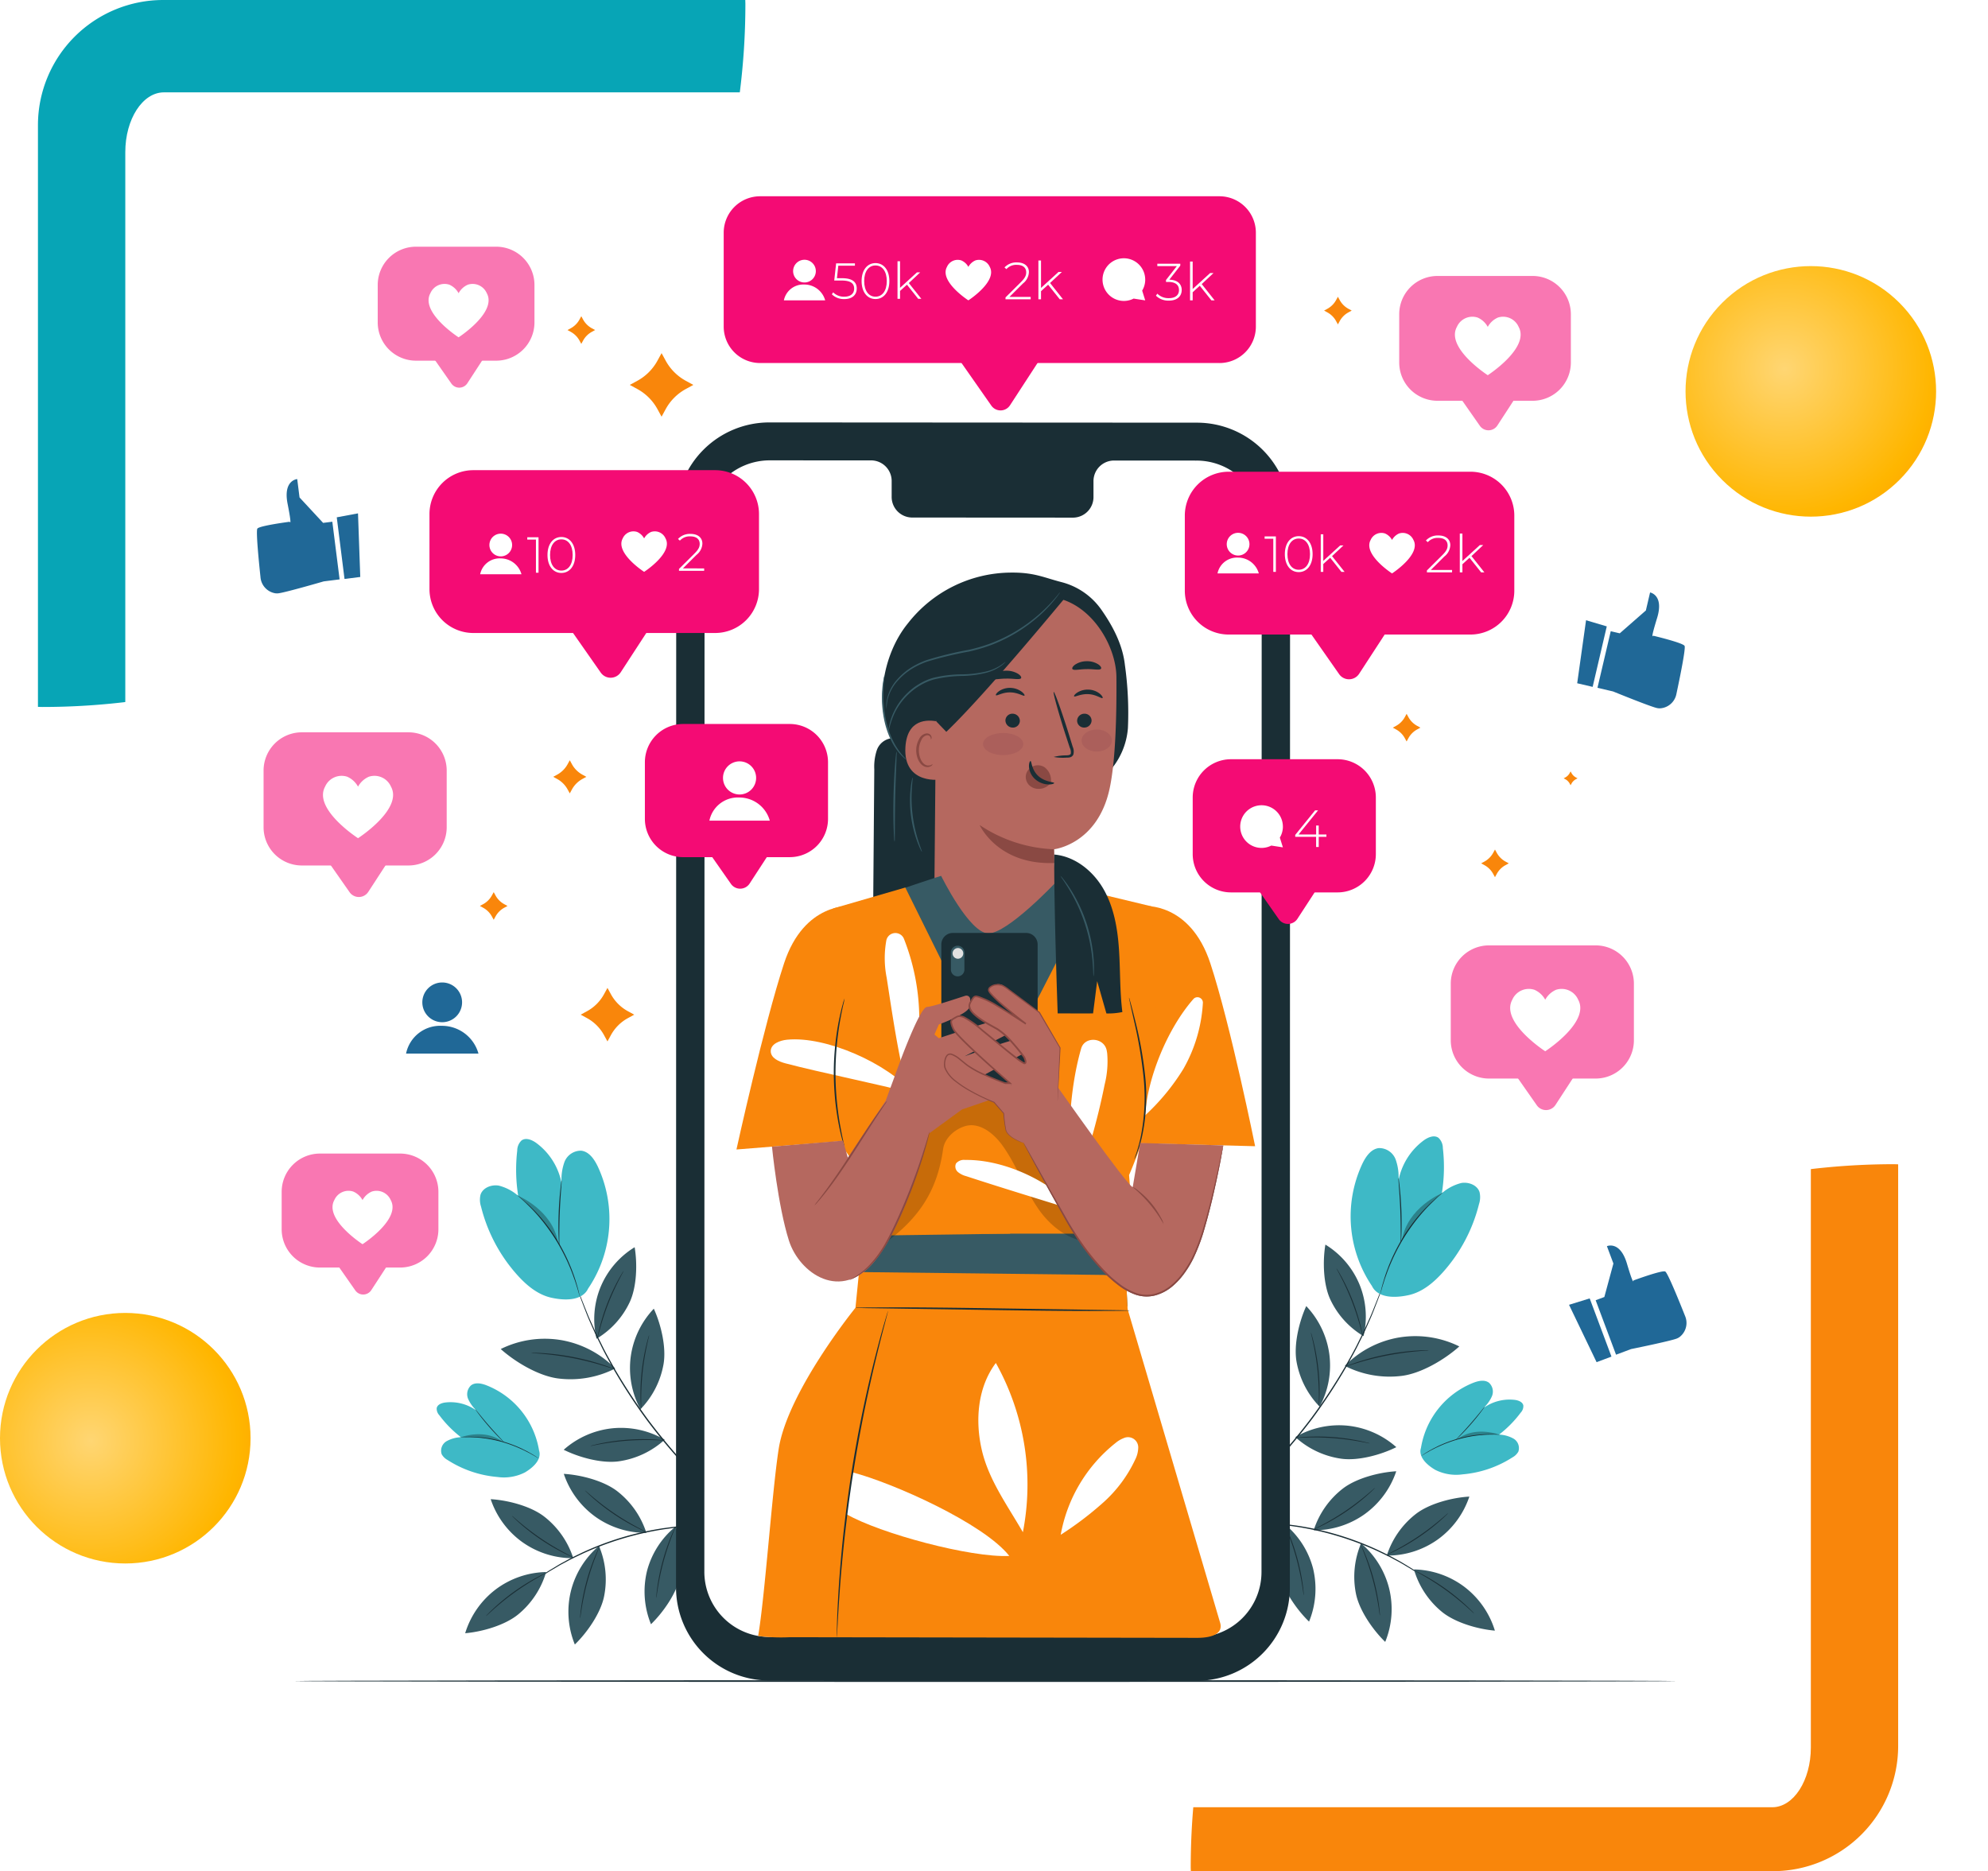<svg xmlns="http://www.w3.org/2000/svg" xmlns:xlink="http://www.w3.org/1999/xlink" width="420.171" height="395.501" viewBox="0 0 420.171 395.501">
  <defs>
    <filter id="Trazado_157133" x="17.479" y="10.516" width="374.246" height="380.47" filterUnits="userSpaceOnUse">
      <feOffset dy="3" input="SourceAlpha"/>
      <feGaussianBlur stdDeviation="3" result="blur"/>
      <feFlood flood-opacity="0.161"/>
      <feComposite operator="in" in2="blur"/>
      <feComposite in="SourceGraphic"/>
    </filter>
    <radialGradient id="radial-gradient" cx="0.473" cy="0.169" r="1.287" gradientTransform="matrix(0.707, 0.707, -0.707, 0.707, 0.274, -0.091)" gradientUnits="objectBoundingBox">
      <stop offset="0" stop-color="#ffd673"/>
      <stop offset="0.457" stop-color="#ffb600"/>
      <stop offset="0.973" stop-color="#ff6b00"/>
    </radialGradient>
    <clipPath id="clip-path">
      <rect id="Rectángulo_299385" data-name="Rectángulo 299385" width="302.13" height="314.017" fill="none"/>
    </clipPath>
    <clipPath id="clip-path-2">
      <rect id="Rectángulo_299384" data-name="Rectángulo 299384" width="302.13" height="314.018" fill="none"/>
    </clipPath>
    <clipPath id="clip-path-3">
      <rect id="Rectángulo_299379" data-name="Rectángulo 299379" width="8.405" height="9.843" fill="none"/>
    </clipPath>
    <clipPath id="clip-path-4">
      <rect id="Rectángulo_299380" data-name="Rectángulo 299380" width="8.782" height="1.582" fill="none"/>
    </clipPath>
    <clipPath id="clip-path-7">
      <rect id="Rectángulo_299383" data-name="Rectángulo 299383" width="44.946" height="34.717" fill="none"/>
    </clipPath>
  </defs>
  <g id="Grupo_150599" data-name="Grupo 150599" transform="translate(-180 -4380.369)">
    <g id="Grupo_149813" data-name="Grupo 149813" transform="translate(952.032 14738.369)">
      <path id="Trazado_104230" data-name="Trazado 104230" d="M371.519-3043.95a26.473,26.473,0,0,1-26.473,26.473H222.021c0-.281-.021-.558-.021-.837a148.593,148.593,0,0,1,148.594-148.592c.311,0,.616.021.925.023Z" transform="translate(-742.368 -6945.021)" fill="#f9860b"/>
      <path id="Trazado_104231" data-name="Trazado 104231" d="M370.047-3223.527A26.473,26.473,0,0,1,396.52-3250H519.545c0,.282.021.558.021.838a148.592,148.592,0,0,1-148.594,148.592c-.311,0-.616-.021-.925-.023Z" transform="translate(-1134.059 -7108)" fill="#07a5b6"/>
      <g transform="matrix(1, 0, 0, 1, -772.03, -10358)" filter="url(#Trazado_157133)">
        <path id="Trazado_157133-2" data-name="Trazado 157133" d="M-190,362.47H158.087c4.506,0,8.16-5.656,8.16-12.633V0H-181.841C-186.347,0-190,5.656-190,12.633Z" transform="translate(216.48 16.52)" fill="#fff"/>
      </g>
      <circle id="Elipse_5768" data-name="Elipse 5768" cx="26.478" cy="26.478" r="26.478" transform="translate(-772.032 -10027.535) rotate(-90)" fill="url(#radial-gradient)"/>
      <circle id="Elipse_5767" data-name="Elipse 5767" cx="26.478" cy="26.478" r="26.478" transform="translate(-426.754 -10275.277) rotate(-45)" fill="url(#radial-gradient)"/>
    </g>
    <g id="Grupo_150598" data-name="Grupo 150598" transform="translate(234.3 4421.853)">
      <g id="Grupo_150597" data-name="Grupo 150597" clip-path="url(#clip-path)">
        <g id="Grupo_150596" data-name="Grupo 150596" transform="translate(0 -0.001)">
          <g id="Grupo_150595" data-name="Grupo 150595" clip-path="url(#clip-path-2)">
            <path id="Trazado_208139" data-name="Trazado 208139" d="M357.579,52.185l8.283,11.843a2.234,2.234,0,0,0,3.7-.062l8.017-12.317Z" transform="translate(-107.39 -15.511)" fill="#f977b2"/>
            <path id="Trazado_208140" data-name="Trazado 208140" d="M373.246,50.457H353.151a8.09,8.09,0,0,1-8.091-8.091v-10.2a8.09,8.09,0,0,1,8.091-8.09h20.095a8.091,8.091,0,0,1,8.091,8.09v10.2a8.091,8.091,0,0,1-8.091,8.091" transform="translate(-103.63 -7.23)" fill="#f977b2"/>
            <path id="Trazado_208141" data-name="Trazado 208141" d="M375.353,38.532a3.572,3.572,0,0,0-4.387-1.971,4.468,4.468,0,0,0-2.14,1.971,4.468,4.468,0,0,0-2.14-1.971,3.572,3.572,0,0,0-4.387,1.971c-2.427,4.435,6.527,10.21,6.527,10.21s8.954-5.774,6.527-10.21" transform="translate(-108.682 -10.921)" fill="#fff"/>
            <path id="Trazado_208142" data-name="Trazado 208142" d="M47.924,40.905,55.487,51.72a2.04,2.04,0,0,0,3.382-.057L66.19,40.416Z" transform="translate(-14.393 -12.137)" fill="#f977b2"/>
            <path id="Trazado_208143" data-name="Trazado 208143" d="M61.529,39.326H44.583a8.091,8.091,0,0,1-8.091-8.091v-7.91a8.091,8.091,0,0,1,8.091-8.09H61.529a8.091,8.091,0,0,1,8.091,8.09v7.91a8.091,8.091,0,0,1-8.091,8.091" transform="translate(-10.959 -4.575)" fill="#f977b2"/>
            <path id="Trazado_208144" data-name="Trazado 208144" d="M64.157,28.437a3.262,3.262,0,0,0-4.006-1.8,4.081,4.081,0,0,0-1.954,1.8,4.084,4.084,0,0,0-1.955-1.8,3.261,3.261,0,0,0-4.006,1.8c-2.217,4.051,5.961,9.324,5.961,9.324s8.176-5.273,5.961-9.324" transform="translate(-15.573 -7.946)" fill="#fff"/>
            <path id="Trazado_208145" data-name="Trazado 208145" d="M18.909,314.862l7.563,10.815a2.04,2.04,0,0,0,3.382-.057l7.321-11.247Z" transform="translate(-5.679 -94.413)" fill="#f977b2"/>
            <path id="Trazado_208146" data-name="Trazado 208146" d="M32.514,313.283H15.568a8.091,8.091,0,0,1-8.091-8.091v-7.91a8.091,8.091,0,0,1,8.091-8.09H32.514a8.091,8.091,0,0,1,8.091,8.09v7.91a8.091,8.091,0,0,1-8.091,8.091" transform="translate(-2.246 -86.851)" fill="#f977b2"/>
            <path id="Trazado_208147" data-name="Trazado 208147" d="M35.141,302.395a3.262,3.262,0,0,0-4.006-1.8,4.08,4.08,0,0,0-1.954,1.8,4.084,4.084,0,0,0-1.955-1.8,3.261,3.261,0,0,0-4.006,1.8c-2.217,4.05,5.961,9.323,5.961,9.323s8.176-5.273,5.961-9.323" transform="translate(-6.859 -90.221)" fill="#fff"/>
            <path id="Trazado_208148" data-name="Trazado 208148" d="M15.365,191.928,24.2,204.564a2.383,2.383,0,0,0,3.951-.066l8.554-13.142Z" transform="translate(-4.614 -57.468)" fill="#f977b2"/>
            <path id="Trazado_208149" data-name="Trazado 208149" d="M32.624,190.083H10.1a8.09,8.09,0,0,1-8.09-8.09V170.024a8.09,8.09,0,0,1,8.09-8.09H32.624a8.091,8.091,0,0,1,8.091,8.09v11.969a8.091,8.091,0,0,1-8.091,8.09" transform="translate(-0.603 -48.632)" fill="#f977b2"/>
            <path id="Trazado_208150" data-name="Trazado 208150" d="M34.331,177.36a3.811,3.811,0,0,0-4.681-2.1,4.77,4.77,0,0,0-2.284,2.1,4.773,4.773,0,0,0-2.284-2.1,3.81,3.81,0,0,0-4.681,2.1c-2.589,4.733,6.965,10.894,6.965,10.894s9.554-6.161,6.965-10.894" transform="translate(-5.994 -52.57)" fill="#fff"/>
            <path id="Trazado_208151" data-name="Trazado 208151" d="M373.985,256.294l8.838,12.636a2.383,2.383,0,0,0,3.951-.066l8.554-13.142Z" transform="translate(-112.317 -76.799)" fill="#f977b2"/>
            <path id="Trazado_208152" data-name="Trazado 208152" d="M391.244,254.449H368.718a8.091,8.091,0,0,1-8.09-8.091V234.39a8.09,8.09,0,0,1,8.09-8.09h22.526a8.091,8.091,0,0,1,8.091,8.09v11.968a8.091,8.091,0,0,1-8.091,8.091" transform="translate(-108.305 -67.963)" fill="#f977b2"/>
            <path id="Trazado_208153" data-name="Trazado 208153" d="M392.952,241.726a3.811,3.811,0,0,0-4.681-2.1,4.77,4.77,0,0,0-2.284,2.1,4.774,4.774,0,0,0-2.284-2.1,3.81,3.81,0,0,0-4.681,2.1c-2.589,4.733,6.965,10.893,6.965,10.893s9.554-6.161,6.965-10.893" transform="translate(-113.696 -71.901)" fill="#fff"/>
            <path id="Trazado_208154" data-name="Trazado 208154" d="M407.755,127.879l1.907.445,5.518-4.83.889-3.808s2.991.507,1.481,5.412-.84,3.724-.84,3.724,6.255,1.485,6.648,2.151c.286.483-.994,6.743-1.716,10.131a3.75,3.75,0,0,1-3.447,3.074,2.793,2.793,0,0,1-.7-.067c-1.561-.365-9.243-3.5-9.243-3.5l-3.3-.77Z" transform="translate(-121.62 -35.944)" fill="#206897"/>
            <path id="Trazado_208155" data-name="Trazado 208155" d="M400.693,128.078,398.82,141.4l3.267.763,2.985-12.785Z" transform="translate(-119.775 -38.464)" fill="#206897"/>
            <path id="Trazado_208156" data-name="Trazado 208156" d="M15.937,94.448l-1.944.245L9.007,89.315l-.488-3.88s-3.027.194-2.035,5.229.448,3.79.448,3.79S.556,95.282.1,95.9c-.335.451.288,6.809.654,10.254a3.751,3.751,0,0,0,3.109,3.416,2.813,2.813,0,0,0,.7.006c1.591-.2,9.557-2.517,9.557-2.517l3.358-.423Z" transform="translate(0 -25.657)" fill="#206897"/>
            <path id="Trazado_208157" data-name="Trazado 208157" d="M28.61,95.792l.478,13.444-3.328.419-1.64-13.027Z" transform="translate(-7.244 -28.768)" fill="#206897"/>
            <path id="Trazado_208158" data-name="Trazado 208158" d="M404.4,328.539l1.835-.687,1.915-7.079-1.371-3.662s2.77-1.236,4.232,3.685,1.366,3.564,1.366,3.564,6.03-2.231,6.726-1.895c.506.243,2.909,6.163,4.187,9.383a3.751,3.751,0,0,1-1.164,4.47,2.829,2.829,0,0,1-.616.329c-1.5.562-9.632,2.214-9.632,2.214l-3.17,1.186Z" transform="translate(-121.451 -95.194)" fill="#206897"/>
            <path id="Trazado_208159" data-name="Trazado 208159" d="M396.355,334.3l5.826,12.126,3.142-1.177-4.6-12.3Z" transform="translate(-119.035 -99.993)" fill="#206897"/>
            <path id="Trazado_208160" data-name="Trazado 208160" d="M45.056,256.468h15.3a8.009,8.009,0,0,0-7.741-5.866,7.345,7.345,0,0,0-7.56,5.866" transform="translate(-13.531 -75.261)" fill="#206897"/>
            <path id="Trazado_208161" data-name="Trazado 208161" d="M58.368,241.705a4.2,4.2,0,1,1-4.2-4.2,4.2,4.2,0,0,1,4.2,4.2" transform="translate(-15.007 -71.328)" fill="#206897"/>
            <path id="Trazado_208162" data-name="Trazado 208162" d="M303.466,448.466c0,.1-65.46.182-146.191.182-80.759,0-146.206-.081-146.206-.182s65.446-.182,146.206-.182c80.731,0,146.191.081,146.191.182" transform="translate(-3.324 -134.63)" fill="#1a2e35"/>
            <path id="Trazado_208163" data-name="Trazado 208163" d="M93.005,170.373l.455.833a5.568,5.568,0,0,0,2.215,2.215l.833.455-.833.455a5.572,5.572,0,0,0-2.215,2.215l-.455.833-.455-.833a5.572,5.572,0,0,0-2.215-2.215l-.833-.455.833-.455a5.568,5.568,0,0,0,2.215-2.215Z" transform="translate(-26.88 -51.166)" fill="#f9860b"/>
            <path id="Trazado_208164" data-name="Trazado 208164" d="M119.357,47.39l.872,1.6a10.677,10.677,0,0,0,4.243,4.244l1.6.872-1.6.872a10.67,10.67,0,0,0-4.244,4.244l-.872,1.6-.873-1.6a10.674,10.674,0,0,0-4.244-4.244l-1.6-.872,1.6-.872a10.673,10.673,0,0,0,4.243-4.244Z" transform="translate(-33.83 -14.232)" fill="#f9860b"/>
            <path id="Trazado_208165" data-name="Trazado 208165" d="M372.731,197.347l.38.694a4.648,4.648,0,0,0,1.846,1.847l.694.379-.694.38a4.642,4.642,0,0,0-1.846,1.846l-.38.7-.38-.7a4.643,4.643,0,0,0-1.846-1.846l-.694-.38.694-.379a4.649,4.649,0,0,0,1.846-1.847Z" transform="translate(-111.063 -59.267)" fill="#f9860b"/>
            <path id="Trazado_208166" data-name="Trazado 208166" d="M70.274,210.218l.38.694a4.648,4.648,0,0,0,1.846,1.847l.694.379-.694.38a4.642,4.642,0,0,0-1.846,1.846l-.38.695-.38-.695a4.642,4.642,0,0,0-1.846-1.846l-.694-.38.694-.379a4.648,4.648,0,0,0,1.846-1.847Z" transform="translate(-20.228 -63.133)" fill="#f9860b"/>
            <path id="Trazado_208167" data-name="Trazado 208167" d="M396.2,173.747l.19.347a2.327,2.327,0,0,0,.924.924l.347.19-.347.19a2.321,2.321,0,0,0-.924.923l-.19.347-.19-.347a2.321,2.321,0,0,0-.924-.923l-.347-.19.347-.19a2.321,2.321,0,0,0,.923-.924Z" transform="translate(-118.548 -52.18)" fill="#f9860b"/>
            <path id="Trazado_208168" data-name="Trazado 208168" d="M346.041,156.352l.38.694a4.648,4.648,0,0,0,1.846,1.847l.694.379-.694.38a4.642,4.642,0,0,0-1.846,1.846l-.38.695-.38-.695a4.642,4.642,0,0,0-1.846-1.846l-.694-.38.694-.379a4.648,4.648,0,0,0,1.846-1.847Z" transform="translate(-103.048 -46.956)" fill="#f9860b"/>
            <path id="Trazado_208169" data-name="Trazado 208169" d="M325.284,30.361l.38.694a4.649,4.649,0,0,0,1.846,1.847l.694.379-.694.38a4.642,4.642,0,0,0-1.846,1.846l-.38.695-.38-.695a4.642,4.642,0,0,0-1.846-1.846l-.694-.38.694-.379a4.649,4.649,0,0,0,1.846-1.847Z" transform="translate(-96.814 -9.117)" fill="#f9860b"/>
            <path id="Trazado_208170" data-name="Trazado 208170" d="M96.733,36.241l.38.694a4.641,4.641,0,0,0,1.846,1.848l.693.379-.693.38a4.635,4.635,0,0,0-1.846,1.847l-.38.695-.381-.695a4.635,4.635,0,0,0-1.846-1.847l-.693-.38.693-.379a4.641,4.641,0,0,0,1.846-1.848Z" transform="translate(-28.174 -10.883)" fill="#f9860b"/>
            <path id="Trazado_208171" data-name="Trazado 208171" d="M103.463,239.147l.735,1.345a8.995,8.995,0,0,0,3.577,3.577l1.345.735-1.345.735a9,9,0,0,0-3.577,3.576l-.735,1.345-.735-1.345a9,9,0,0,0-3.577-3.576l-1.345-.735,1.345-.736a8.988,8.988,0,0,0,3.577-3.576Z" transform="translate(-29.373 -71.821)" fill="#f9860b"/>
            <path id="Trazado_208172" data-name="Trazado 208172" d="M117.612,411.263a18.345,18.345,0,0,0,.842,11.247c2.606-2.518,5.464-6.628,6.184-10.179a17.55,17.55,0,0,0-.982-10.469,18.022,18.022,0,0,0-6.044,9.4" transform="translate(-35.167 -120.688)" fill="#375a64"/>
            <path id="Trazado_208173" data-name="Trazado 208173" d="M120.632,416.957a3.556,3.556,0,0,1,.03-.618c.03-.4.094-.969.191-1.674a44.445,44.445,0,0,1,2.9-10.711c.272-.658.506-1.184.679-1.542a3.5,3.5,0,0,1,.285-.548,3.493,3.493,0,0,1-.212.58c-.15.367-.363.9-.616,1.564a55.322,55.322,0,0,0-1.722,5.266c-.563,2.089-.94,4.014-1.168,5.414-.115.7-.2,1.268-.255,1.661a3.593,3.593,0,0,1-.11.609" transform="translate(-36.227 -120.689)" fill="#1a2e35"/>
            <path id="Trazado_208174" data-name="Trazado 208174" d="M94.61,417.31a18.346,18.346,0,0,0,.842,11.247c2.606-2.518,5.464-6.628,6.184-10.18a18.185,18.185,0,0,0-1.08-10.653,18.346,18.346,0,0,0-5.946,9.585" transform="translate(-28.259 -122.449)" fill="#375a64"/>
            <path id="Trazado_208175" data-name="Trazado 208175" d="M97.629,423.082a3.556,3.556,0,0,1,.03-.618c.03-.4.094-.969.191-1.674a44.439,44.439,0,0,1,2.9-10.712c.272-.658.505-1.184.679-1.542a3.508,3.508,0,0,1,.285-.549,3.455,3.455,0,0,1-.212.581c-.15.367-.363.9-.617,1.564-.509,1.325-1.154,3.177-1.721,5.266s-.94,4.014-1.168,5.414c-.115.7-.2,1.268-.255,1.661a3.591,3.591,0,0,1-.11.609" transform="translate(-29.319 -122.528)" fill="#1a2e35"/>
            <path id="Trazado_208176" data-name="Trazado 208176" d="M77.314,402.682A18.341,18.341,0,0,1,70.62,393.6c3.617.211,8.464,1.464,11.325,3.688a18.169,18.169,0,0,1,6.126,8.782,18.341,18.341,0,0,1-10.756-3.391" transform="translate(-21.209 -118.208)" fill="#375a64"/>
            <path id="Trazado_208177" data-name="Trazado 208177" d="M77.006,398.583a3.552,3.552,0,0,0,.425.449c.282.281.7.673,1.236,1.145a44.372,44.372,0,0,0,9.181,6.232c.635.322,1.155.569,1.52.727a3.573,3.573,0,0,0,.574.229,3.5,3.5,0,0,0-.539-.3c-.353-.18-.863-.446-1.487-.784a55.336,55.336,0,0,1-4.738-2.87c-1.79-1.217-3.33-2.431-4.416-3.344-.544-.456-.979-.831-1.277-1.093a3.489,3.489,0,0,0-.48-.39" transform="translate(-23.127 -119.703)" fill="#1a2e35"/>
            <path id="Trazado_208178" data-name="Trazado 208178" d="M99.395,395.029a18.348,18.348,0,0,1-6.694-9.078c3.617.211,8.464,1.464,11.325,3.688a18.174,18.174,0,0,1,6.126,8.782,18.345,18.345,0,0,1-10.757-3.391" transform="translate(-27.84 -115.91)" fill="#375a64"/>
            <path id="Trazado_208179" data-name="Trazado 208179" d="M99.086,390.93a3.556,3.556,0,0,0,.425.449c.282.281.7.673,1.236,1.145a44.41,44.41,0,0,0,9.181,6.233c.635.321,1.155.568,1.52.726a3.491,3.491,0,0,0,.574.229,3.5,3.5,0,0,0-.539-.3c-.353-.18-.863-.446-1.487-.784a55.311,55.311,0,0,1-4.738-2.87c-1.789-1.217-3.33-2.431-4.416-3.344-.543-.456-.979-.831-1.277-1.093a3.494,3.494,0,0,0-.48-.39" transform="translate(-29.758 -117.405)" fill="#1a2e35"/>
            <path id="Trazado_208180" data-name="Trazado 208180" d="M124.277,401.627a2.9,2.9,0,0,1-.469,0l-1.339-.04-.968-.036c-.353-.006-.738,0-1.151,0-.826.012-1.767-.013-2.8.059l-1.629.08c-.567.03-1.152.1-1.761.155-1.22.09-2.51.29-3.871.477a64.706,64.706,0,0,0-17.063,5.129c-1.238.594-2.426,1.138-3.492,1.736-.537.292-1.066.555-1.555.842l-1.4.831c-.905.512-1.677,1.051-2.373,1.5-.345.227-.671.432-.962.632l-.788.563-1.095.772a2.936,2.936,0,0,1-.394.255,2.907,2.907,0,0,1,.36-.3l1.066-.815.775-.583c.288-.207.61-.418.952-.651.688-.459,1.455-1.011,2.357-1.535l1.4-.849c.488-.292,1.016-.561,1.552-.858,1.066-.609,2.254-1.163,3.494-1.766a62.739,62.739,0,0,1,17.132-5.149c1.367-.181,2.664-.374,3.888-.453.612-.048,1.2-.115,1.769-.139l1.635-.063c1.041-.059,1.985-.022,2.813-.019.414.007.8,0,1.153.019l.968.06,1.338.092a2.951,2.951,0,0,1,.465.051" transform="translate(-24.375 -120.547)" fill="#1a2e35"/>
            <path id="Trazado_208181" data-name="Trazado 208181" d="M69.357,419.286a18.348,18.348,0,0,0-6.447,9.255c3.61-.309,8.421-1.691,11.221-3.991a18.179,18.179,0,0,0,5.887-8.944,18.348,18.348,0,0,0-10.662,3.68" transform="translate(-18.893 -124.816)" fill="#375a64"/>
            <path id="Trazado_208182" data-name="Trazado 208182" d="M69.159,425.026a3.511,3.511,0,0,1,.412-.46c.274-.288.686-.692,1.206-1.178a44.457,44.457,0,0,1,9.01-6.478c.626-.338,1.14-.6,1.5-.768a3.648,3.648,0,0,1,.567-.245,3.389,3.389,0,0,1-.531.317c-.348.19-.85.47-1.464.823a55.254,55.254,0,0,0-4.66,3c-1.756,1.264-3.263,2.519-4.324,3.461-.531.47-.956.856-1.247,1.127a3.576,3.576,0,0,1-.469.4" transform="translate(-20.77 -124.903)" fill="#1a2e35"/>
            <path id="Trazado_208183" data-name="Trazado 208183" d="M86.419,345.419a20.992,20.992,0,0,0-12.768,1.888c3.089,2.767,8.015,5.69,12.127,6.22a20.808,20.808,0,0,0,12.07-2.11,21,21,0,0,0-11.429-6" transform="translate(-22.119 -103.65)" fill="#375a64"/>
            <path id="Trazado_208184" data-name="Trazado 208184" d="M82.842,349.4a4.046,4.046,0,0,1,.707-.017c.455,0,1.114.028,1.927.08a50.839,50.839,0,0,1,12.464,2.427c.773.256,1.393.479,1.816.648a4.174,4.174,0,0,1,.649.281,4.054,4.054,0,0,1-.68-.194c-.432-.142-1.059-.34-1.836-.575a63.354,63.354,0,0,0-6.152-1.532c-2.431-.472-4.658-.743-6.275-.889-.809-.073-1.464-.125-1.918-.155a4.018,4.018,0,0,1-.7-.075" transform="translate(-24.879 -104.927)" fill="#1a2e35"/>
            <path id="Trazado_208185" data-name="Trazado 208185" d="M103,372.142a18.35,18.35,0,0,0-10.324,4.542c3.242,1.617,8.069,2.943,11.658,2.438a18.183,18.183,0,0,0,9.684-4.568A18.346,18.346,0,0,0,103,372.142" transform="translate(-27.834 -111.736)" fill="#375a64"/>
            <path id="Trazado_208186" data-name="Trazado 208186" d="M100.7,376.911a3.536,3.536,0,0,1,.593-.178c.384-.1.945-.234,1.642-.378A44.439,44.439,0,0,1,114,375.519c.711.038,1.285.082,1.681.127a3.443,3.443,0,0,1,.612.087,3.545,3.545,0,0,1-.619-.007c-.4-.02-.97-.041-1.68-.06-1.418-.038-3.379-.03-5.538.132s-4.1.451-5.494.7c-.7.125-1.263.234-1.652.313a3.547,3.547,0,0,1-.61.1" transform="translate(-30.242 -112.76)" fill="#1a2e35"/>
            <path id="Trazado_208187" data-name="Trazado 208187" d="M112.849,346.225a18.347,18.347,0,0,1,4.88-10.169c1.51,3.295,2.676,8.162,2.054,11.732a18.18,18.18,0,0,1-4.885,9.528,18.351,18.351,0,0,1-2.048-11.091" transform="translate(-33.844 -100.925)" fill="#375a64"/>
            <path id="Trazado_208188" data-name="Trazado 208188" d="M117.7,344.03a3.523,3.523,0,0,0-.2.586c-.115.381-.264.937-.431,1.629a44.4,44.4,0,0,0-1.2,11.032c.014.711.039,1.286.071,1.683a3.587,3.587,0,0,0,.066.615,3.526,3.526,0,0,0,.014-.618c-.007-.4-.01-.972-.006-1.681.008-1.418.081-3.379.314-5.53a55.229,55.229,0,0,1,.883-5.468c.148-.694.274-1.255.367-1.641a3.525,3.525,0,0,0,.119-.607" transform="translate(-34.796 -103.32)" fill="#1a2e35"/>
            <path id="Trazado_208189" data-name="Trazado 208189" d="M103.258,325.841a17.926,17.926,0,0,1,7.181-8.36c.59,3.491.456,8.38-1.036,11.592a17.76,17.76,0,0,1-7.023,7.754,17.923,17.923,0,0,1,.877-10.986" transform="translate(-30.602 -95.346)" fill="#375a64"/>
            <path id="Trazado_208190" data-name="Trazado 208190" d="M108.384,324.651a3.485,3.485,0,0,0-.334.5c-.206.33-.487.817-.82,1.428a43.394,43.394,0,0,0-3.927,10.106c-.167.674-.289,1.224-.36,1.606a3.518,3.518,0,0,0-.093.6,3.422,3.422,0,0,0,.17-.579c.094-.376.236-.919.421-1.588.367-1.337.933-3.168,1.7-5.14s1.587-3.7,2.219-4.936c.316-.617.577-1.114.761-1.455a3.434,3.434,0,0,0,.267-.542" transform="translate(-30.887 -97.5)" fill="#1a2e35"/>
            <path id="Trazado_208191" data-name="Trazado 208191" d="M135.338,380.989a.84.84,0,0,1-.146-.1l-.414-.3-1.572-1.19-1.133-.866-1.31-1.078c-.935-.779-2.02-1.643-3.149-2.679l-1.795-1.6c-.618-.563-1.236-1.177-1.888-1.8-1.32-1.227-2.641-2.629-4.053-4.083A124.781,124.781,0,0,1,111.4,357.2a117.919,117.919,0,0,1-7.227-11.024c-.969-1.78-1.929-3.451-2.7-5.082-.4-.81-.795-1.583-1.145-2.342l-.971-2.2c-.643-1.392-1.115-2.7-1.558-3.83L97.2,331.14l-.449-1.353c-.261-.8-.467-1.429-.612-1.875-.063-.2-.113-.365-.153-.49a.83.83,0,0,1-.043-.169.773.773,0,0,1,.07.161l.178.481c.157.441.379,1.064.661,1.857l.472,1.343q.29.727.626,1.574c.457,1.126.94,2.423,1.594,3.807q.47,1.046.985,2.189c.355.755.758,1.525,1.157,2.331.775,1.623,1.741,3.286,2.713,5.058a121,121,0,0,0,7.228,10.986,128.827,128.827,0,0,0,8.442,10.081c1.4,1.455,2.715,2.86,4.026,4.092.649.623,1.262,1.239,1.874,1.806l1.779,1.612c1.119,1.044,2.193,1.916,3.118,2.706l1.294,1.094,1.117.884,1.54,1.231.4.325a.829.829,0,0,1,.129.119" transform="translate(-28.812 -98.281)" fill="#1a2e35"/>
            <path id="Trazado_208192" data-name="Trazado 208192" d="M92.214,290.489c-.723-1.48-1.82-3.045-3.457-3.223a3.72,3.72,0,0,0-3.534,2.4,10.889,10.889,0,0,0-.595,4.5,13.778,13.778,0,0,0-5.312-8.5c-.921-.679-2.22-1.236-3.149-.569a2.956,2.956,0,0,0-.921,2.159,34.909,34.909,0,0,0,.207,9.551,9.948,9.948,0,0,0-4.112-2.159c-1.542-.26-3.366.432-3.852,1.918a4.651,4.651,0,0,0,.112,2.537,33.863,33.863,0,0,0,7.647,14.429c1.952,2.172,4.313,4.155,7.163,4.8s6.524.712,7.82-1.906l-.476.665a26.247,26.247,0,0,0,2.459-26.605" transform="translate(-20.228 -85.533)" fill="#3eb9c6"/>
            <path id="Trazado_208193" data-name="Trazado 208193" d="M91.845,323.174a1.139,1.139,0,0,1-.087-.247l-.206-.719c-.084-.313-.19-.695-.334-1.133s-.282-.943-.483-1.487-.4-1.147-.656-1.777c-.238-.638-.537-1.3-.844-2a44.226,44.226,0,0,0-2.326-4.4,42.821,42.821,0,0,0-2.857-4.074c-.488-.59-.942-1.158-1.407-1.655-.447-.514-.891-.968-1.3-1.38s-.789-.771-1.12-1.09-.627-.584-.873-.795l-.557-.5a1.153,1.153,0,0,1-.185-.185,1.156,1.156,0,0,1,.213.15l.585.466c.255.2.562.455.9.769s.742.653,1.148,1.07.868.856,1.322,1.368c.473.495.935,1.061,1.431,1.651a40.477,40.477,0,0,1,2.887,4.088,41.8,41.8,0,0,1,2.323,4.43c.3.707.6,1.376.829,2.021.252.636.453,1.241.633,1.793s.324,1.059.453,1.5.226.828.3,1.146c.068.3.122.539.166.73a1.149,1.149,0,0,1,.043.258" transform="translate(-23.61 -90.617)" fill="#1a2e35"/>
            <path id="Trazado_208194" data-name="Trazado 208194" d="M91.237,311.035a2.544,2.544,0,0,1-.059-.54c-.024-.348-.047-.854-.066-1.478-.038-1.248-.048-2.974.024-4.878s.215-3.626.348-4.868c.067-.621.128-1.122.179-1.468a2.526,2.526,0,0,1,.1-.534,2.535,2.535,0,0,1-.013.543c-.029.394-.065.887-.108,1.474-.093,1.243-.208,2.961-.282,4.861s-.087,3.622-.09,4.868c0,.588,0,1.083,0,1.477a2.557,2.557,0,0,1-.028.543" transform="translate(-27.354 -89.277)" fill="#1a2e35"/>
            <g id="Grupo_150582" data-name="Grupo 150582" transform="translate(55.225 211.28)" opacity="0.3">
              <g id="Grupo_150581" data-name="Grupo 150581">
                <g id="Grupo_150580" data-name="Grupo 150580" clip-path="url(#clip-path-3)">
                  <path id="Trazado_208195" data-name="Trazado 208195" d="M78.93,301.968s7.277,3,8.405,9.843c0,0-3.713-6.4-8.405-9.843" transform="translate(-78.93 -301.968)"/>
                </g>
              </g>
            </g>
            <path id="Trazado_208196" data-name="Trazado 208196" d="M64.791,359.009c-1.052-.4-2.329-.66-3.226.017a2.539,2.539,0,0,0-.631,2.847,7.443,7.443,0,0,0,1.811,2.514,9.4,9.4,0,0,0-6.615-1.734c-.775.094-1.681.425-1.831,1.191a2.018,2.018,0,0,0,.553,1.5,23.837,23.837,0,0,0,4.573,4.647,6.8,6.8,0,0,0-3.053.853,2.328,2.328,0,0,0-1.015,2.755A3.176,3.176,0,0,0,56.6,374.81,23.107,23.107,0,0,0,67.151,378.4a9.768,9.768,0,0,0,5.8-.97c1.716-1.015,3.574-2.7,2.993-4.607l.075.553a17.912,17.912,0,0,0-11.23-14.366" transform="translate(-16.301 -107.698)" fill="#3eb9c6"/>
            <path id="Trazado_208197" data-name="Trazado 208197" d="M77.975,379.318a.8.8,0,0,1-.159-.082l-.439-.261c-.188-.116-.42-.256-.7-.407s-.582-.337-.936-.512-.734-.383-1.157-.576-.876-.395-1.357-.6a30.391,30.391,0,0,0-3.214-1.1,29.468,29.468,0,0,0-3.326-.687c-.518-.064-1.01-.134-1.474-.163-.463-.046-.9-.064-1.29-.078s-.752-.014-1.066-.017-.585,0-.806.014l-.509.013a.772.772,0,0,1-.179-.006.842.842,0,0,1,.177-.024l.509-.043c.221-.019.492-.037.807-.04s.674-.023,1.071-.006.832.02,1.3.06c.467.024.961.09,1.483.15a27.512,27.512,0,0,1,3.347.679,28.6,28.6,0,0,1,3.228,1.113c.481.21.941.4,1.357.616s.805.4,1.154.595.656.374.928.534.5.306.684.43l.423.285a.808.808,0,0,1,.142.108" transform="translate(-18.43 -112.543)" fill="#1a2e35"/>
            <path id="Trazado_208198" data-name="Trazado 208198" d="M72.136,373.488a1.669,1.669,0,0,1-.282-.241c-.176-.162-.423-.4-.725-.7-.6-.6-1.415-1.455-2.27-2.436s-1.59-1.9-2.105-2.58c-.257-.34-.462-.618-.6-.813a1.723,1.723,0,0,1-.2-.312,1.764,1.764,0,0,1,.248.276l.635.782c.536.661,1.283,1.569,2.135,2.547s1.651,1.839,2.233,2.46l.689.736a1.7,1.7,0,0,1,.24.283" transform="translate(-19.808 -110.039)" fill="#1a2e35"/>
            <g id="Grupo_150585" data-name="Grupo 150585" transform="translate(43.124 261.67)" opacity="0.3">
              <g id="Grupo_150584" data-name="Grupo 150584">
                <g id="Grupo_150583" data-name="Grupo 150583" clip-path="url(#clip-path-4)">
                  <path id="Trazado_208199" data-name="Trazado 208199" d="M61.634,374.613s5.017-1.916,8.782.956a25.721,25.721,0,0,0-8.782-.956" transform="translate(-61.634 -373.987)"/>
                </g>
              </g>
            </g>
            <path id="Trazado_208200" data-name="Trazado 208200" d="M315.85,410.476a18.345,18.345,0,0,1-.842,11.247c-2.606-2.518-5.464-6.628-6.184-10.179a17.55,17.55,0,0,1,.982-10.469,18.022,18.022,0,0,1,6.044,9.4" transform="translate(-92.633 -120.452)" fill="#375a64"/>
            <path id="Trazado_208201" data-name="Trazado 208201" d="M314.475,416.169a3.557,3.557,0,0,0-.03-.618c-.03-.4-.094-.969-.191-1.674a44.447,44.447,0,0,0-2.9-10.711c-.272-.658-.506-1.184-.679-1.542a3.579,3.579,0,0,0-.285-.549,3.458,3.458,0,0,0,.212.581c.15.367.363.9.616,1.564a55.325,55.325,0,0,1,1.722,5.266c.563,2.089.94,4.014,1.168,5.414.115.7.2,1.268.255,1.661a3.6,3.6,0,0,0,.11.609" transform="translate(-93.218 -120.452)" fill="#1a2e35"/>
            <path id="Trazado_208202" data-name="Trazado 208202" d="M338.864,416.522a18.345,18.345,0,0,1-.843,11.247c-2.6-2.518-5.463-6.628-6.183-10.179a18.187,18.187,0,0,1,1.08-10.653,18.348,18.348,0,0,1,5.946,9.585" transform="translate(-99.552 -122.212)" fill="#375a64"/>
            <path id="Trazado_208203" data-name="Trazado 208203" d="M337.478,422.294a3.563,3.563,0,0,0-.03-.618c-.03-.4-.094-.969-.191-1.674a44.44,44.44,0,0,0-2.9-10.711c-.272-.658-.505-1.184-.679-1.542a3.5,3.5,0,0,0-.285-.549,3.466,3.466,0,0,0,.212.581c.15.367.363.9.617,1.564.509,1.324,1.154,3.177,1.721,5.266s.94,4.014,1.168,5.414c.115.7.2,1.268.255,1.661a3.59,3.59,0,0,0,.11.609" transform="translate(-100.126 -122.291)" fill="#1a2e35"/>
            <path id="Trazado_208204" data-name="Trazado 208204" d="M352.06,401.895a18.345,18.345,0,0,0,6.694-9.078c-3.617.211-8.464,1.464-11.325,3.687a18.173,18.173,0,0,0-6.126,8.782,18.344,18.344,0,0,0,10.757-3.391" transform="translate(-102.502 -117.972)" fill="#375a64"/>
            <path id="Trazado_208205" data-name="Trazado 208205" d="M354.3,397.795a3.561,3.561,0,0,1-.425.449c-.282.281-.7.673-1.236,1.145a44.41,44.41,0,0,1-9.181,6.233c-.635.321-1.155.568-1.52.726a3.49,3.49,0,0,1-.574.229,3.575,3.575,0,0,1,.539-.3c.353-.18.863-.446,1.487-.783,1.249-.672,2.946-1.656,4.738-2.871s3.33-2.431,4.416-3.344c.544-.456.979-.831,1.277-1.093a3.559,3.559,0,0,1,.48-.39" transform="translate(-102.521 -119.466)" fill="#1a2e35"/>
            <path id="Trazado_208206" data-name="Trazado 208206" d="M329.98,394.242a18.349,18.349,0,0,0,6.694-9.078c-3.617.211-8.464,1.464-11.325,3.687a18.173,18.173,0,0,0-6.126,8.782,18.344,18.344,0,0,0,10.757-3.391" transform="translate(-95.87 -115.673)" fill="#375a64"/>
            <path id="Trazado_208207" data-name="Trazado 208207" d="M332.225,390.142a3.55,3.55,0,0,1-.425.449c-.282.281-.7.673-1.236,1.145a44.408,44.408,0,0,1-9.181,6.233c-.635.321-1.155.568-1.52.726a3.576,3.576,0,0,1-.574.23,3.49,3.49,0,0,1,.539-.3c.353-.18.863-.446,1.487-.784a55.353,55.353,0,0,0,4.738-2.87c1.789-1.217,3.33-2.431,4.416-3.344.544-.456.979-.831,1.277-1.093a3.491,3.491,0,0,1,.48-.39" transform="translate(-95.89 -117.168)" fill="#1a2e35"/>
            <path id="Trazado_208208" data-name="Trazado 208208" d="M294.08,400.839a3,3,0,0,0,.469,0l1.339-.04.968-.036c.353-.006.738,0,1.151,0,.826.012,1.767-.013,2.8.059l1.629.081c.567.03,1.152.1,1.761.155,1.22.09,2.51.29,3.871.477a64.686,64.686,0,0,1,17.063,5.129c1.238.594,2.426,1.138,3.492,1.736.537.292,1.066.555,1.555.842l1.4.831c.905.512,1.677,1.051,2.373,1.5.345.227.671.432.963.632l.787.563,1.1.772a2.944,2.944,0,0,0,.394.255,2.911,2.911,0,0,0-.36-.3l-1.066-.815L335,412.1c-.288-.207-.61-.418-.952-.651-.689-.459-1.455-1.011-2.357-1.535l-1.4-.849c-.488-.292-1.017-.561-1.553-.858-1.066-.609-2.254-1.163-3.494-1.766a62.739,62.739,0,0,0-17.132-5.149c-1.367-.181-2.664-.374-3.888-.453-.612-.048-1.2-.115-1.769-.139l-1.635-.063c-1.041-.059-1.985-.022-2.813-.019-.414.007-.8,0-1.153.019l-.968.06-1.338.092a2.952,2.952,0,0,0-.465.051" transform="translate(-88.319 -120.31)" fill="#1a2e35"/>
            <path id="Trazado_208209" data-name="Trazado 208209" d="M360.165,418.5a18.347,18.347,0,0,1,6.447,9.255c-3.61-.309-8.421-1.692-11.221-3.992a18.179,18.179,0,0,1-5.887-8.944,18.348,18.348,0,0,1,10.662,3.68" transform="translate(-104.964 -124.579)" fill="#375a64"/>
            <path id="Trazado_208210" data-name="Trazado 208210" d="M362.256,424.238a3.626,3.626,0,0,0-.413-.46c-.274-.288-.686-.692-1.206-1.178a44.458,44.458,0,0,0-9.01-6.478c-.626-.338-1.139-.6-1.5-.768a3.484,3.484,0,0,0-.568-.245,3.543,3.543,0,0,0,.531.317c.349.19.851.469,1.466.823,1.231.706,2.9,1.734,4.659,3s3.263,2.52,4.324,3.461c.531.47.956.856,1.247,1.126a3.55,3.55,0,0,0,.469.4" transform="translate(-104.981 -124.667)" fill="#1a2e35"/>
            <path id="Trazado_208211" data-name="Trazado 208211" d="M340.059,344.631a20.992,20.992,0,0,1,12.768,1.888c-3.089,2.767-8.015,5.69-12.128,6.22a20.808,20.808,0,0,1-12.07-2.11,21,21,0,0,1,11.429-6" transform="translate(-98.696 -103.413)" fill="#375a64"/>
            <path id="Trazado_208212" data-name="Trazado 208212" d="M346.483,348.613a4.054,4.054,0,0,0-.707-.017c-.456,0-1.114.028-1.927.08a50.839,50.839,0,0,0-12.464,2.427c-.773.256-1.393.479-1.816.648a4.04,4.04,0,0,0-.649.281,4.2,4.2,0,0,0,.68-.195c.432-.142,1.059-.34,1.835-.575,1.554-.472,3.721-1.057,6.152-1.532s4.658-.743,6.275-.889c.809-.073,1.464-.125,1.918-.155a4.018,4.018,0,0,0,.7-.075" transform="translate(-98.782 -104.691)" fill="#1a2e35"/>
            <path id="Trazado_208213" data-name="Trazado 208213" d="M324.7,371.354a18.35,18.35,0,0,1,10.324,4.542c-3.242,1.617-8.069,2.943-11.658,2.438a18.182,18.182,0,0,1-9.684-4.568,18.341,18.341,0,0,1,11.018-2.412" transform="translate(-94.206 -111.499)" fill="#375a64"/>
            <path id="Trazado_208214" data-name="Trazado 208214" d="M329.474,376.123a3.538,3.538,0,0,0-.593-.178c-.384-.1-.945-.234-1.641-.378a44.444,44.444,0,0,0-11.065-.836c-.711.038-1.285.082-1.68.127a3.441,3.441,0,0,0-.613.087,3.552,3.552,0,0,0,.619-.007c.4-.02.97-.042,1.68-.06,1.418-.038,3.379-.03,5.538.132s4.1.451,5.494.7c.7.125,1.263.234,1.652.313a3.549,3.549,0,0,0,.61.1" transform="translate(-94.266 -112.524)" fill="#1a2e35"/>
            <path id="Trazado_208215" data-name="Trazado 208215" d="M320.9,345.437a18.347,18.347,0,0,0-4.88-10.169c-1.51,3.295-2.676,8.162-2.054,11.732a18.18,18.18,0,0,0,4.885,9.528,18.345,18.345,0,0,0,2.048-11.091" transform="translate(-94.24 -100.688)" fill="#375a64"/>
            <path id="Trazado_208216" data-name="Trazado 208216" d="M318.376,343.242a3.512,3.512,0,0,1,.2.586c.116.381.264.937.431,1.629a44.433,44.433,0,0,1,1.2,11.032c-.014.711-.04,1.286-.071,1.683a3.572,3.572,0,0,1-.066.615,3.617,3.617,0,0,1-.014-.618c.007-.4.01-.972.006-1.681-.008-1.419-.081-3.379-.314-5.531s-.586-4.081-.882-5.468c-.148-.694-.275-1.255-.367-1.641a3.485,3.485,0,0,1-.12-.607" transform="translate(-95.615 -103.083)" fill="#1a2e35"/>
            <path id="Trazado_208217" data-name="Trazado 208217" d="M329.8,325.053a17.926,17.926,0,0,0-7.181-8.36c-.59,3.491-.456,8.38,1.036,11.592a17.76,17.76,0,0,0,7.023,7.754,17.923,17.923,0,0,0-.877-10.986" transform="translate(-96.792 -95.11)" fill="#375a64"/>
            <path id="Trazado_208218" data-name="Trazado 208218" d="M326.1,323.863a3.483,3.483,0,0,1,.334.5c.206.33.487.817.82,1.428a43.395,43.395,0,0,1,3.927,10.106c.167.674.289,1.224.36,1.606a3.518,3.518,0,0,1,.093.6,3.426,3.426,0,0,1-.17-.579c-.094-.376-.236-.919-.42-1.588-.367-1.337-.933-3.168-1.7-5.14s-1.587-3.7-2.219-4.936c-.316-.617-.577-1.114-.761-1.455a3.431,3.431,0,0,1-.267-.542" transform="translate(-97.936 -97.263)" fill="#1a2e35"/>
            <path id="Trazado_208219" data-name="Trazado 208219" d="M284.614,380.2a.786.786,0,0,0,.146-.1l.414-.3,1.572-1.19,1.133-.866,1.31-1.077c.935-.779,2.02-1.644,3.149-2.68l1.795-1.6c.618-.563,1.236-1.177,1.888-1.8,1.32-1.227,2.641-2.629,4.053-4.083a124.909,124.909,0,0,0,8.477-10.09,117.821,117.821,0,0,0,7.227-11.024c.969-1.78,1.929-3.451,2.7-5.082.4-.81.795-1.583,1.145-2.343l.971-2.2c.643-1.392,1.115-2.7,1.558-3.83l.607-1.584q.246-.74.449-1.353c.261-.8.467-1.429.612-1.875.063-.2.113-.365.153-.49a.773.773,0,0,0,.043-.169.826.826,0,0,0-.07.161l-.178.481-.661,1.857-.472,1.343q-.29.727-.626,1.574c-.457,1.126-.94,2.423-1.594,3.807l-.985,2.189c-.355.755-.758,1.525-1.157,2.331-.775,1.623-1.741,3.286-2.713,5.058a121,121,0,0,1-7.228,10.986,128.812,128.812,0,0,1-8.442,10.081c-1.4,1.455-2.715,2.86-4.026,4.092-.649.623-1.262,1.239-1.874,1.806l-1.779,1.612c-1.119,1.044-2.193,1.916-3.118,2.706l-1.294,1.094-1.117.884-1.54,1.231-.4.325a.868.868,0,0,0-.129.119" transform="translate(-85.476 -98.045)" fill="#1a2e35"/>
            <path id="Trazado_208220" data-name="Trazado 208220" d="M332.9,289.7c.723-1.48,1.82-3.045,3.457-3.223a3.72,3.72,0,0,1,3.534,2.4,10.889,10.889,0,0,1,.595,4.5,13.778,13.778,0,0,1,5.312-8.5c.921-.679,2.22-1.236,3.149-.57a2.96,2.96,0,0,1,.922,2.159,34.909,34.909,0,0,1-.208,9.551,9.947,9.947,0,0,1,4.112-2.158c1.542-.26,3.366.432,3.852,1.918a4.649,4.649,0,0,1-.112,2.536,33.863,33.863,0,0,1-7.647,14.429c-1.952,2.172-4.314,4.155-7.163,4.8s-6.524.712-7.82-1.906l.476.665A26.247,26.247,0,0,1,332.9,289.7" transform="translate(-99.219 -85.296)" fill="#3eb9c6"/>
            <path id="Trazado_208221" data-name="Trazado 208221" d="M339.338,322.386a1.132,1.132,0,0,0,.087-.247l.206-.719c.085-.313.19-.695.334-1.133s.282-.943.483-1.487.4-1.147.656-1.777c.238-.638.537-1.3.844-2a44.147,44.147,0,0,1,2.326-4.4,42.74,42.74,0,0,1,2.857-4.075c.488-.589.942-1.157,1.407-1.655.447-.514.891-.968,1.3-1.38s.789-.77,1.12-1.09.628-.584.873-.795l.557-.5a1.118,1.118,0,0,0,.185-.185,1.182,1.182,0,0,0-.213.15l-.585.466c-.255.2-.562.455-.9.769s-.742.653-1.148,1.07-.868.856-1.322,1.368c-.473.495-.935,1.061-1.431,1.651a40.486,40.486,0,0,0-2.887,4.087,41.819,41.819,0,0,0-2.323,4.43c-.3.707-.6,1.376-.829,2.021-.252.636-.453,1.241-.633,1.793s-.323,1.059-.453,1.5-.226.828-.3,1.146c-.068.3-.122.539-.166.73a1.158,1.158,0,0,0-.043.257" transform="translate(-101.911 -90.38)" fill="#1a2e35"/>
            <path id="Trazado_208222" data-name="Trazado 208222" d="M345.331,310.247a2.548,2.548,0,0,0,.059-.54c.024-.348.047-.854.066-1.478.038-1.247.048-2.974-.025-4.878s-.215-3.626-.348-4.868c-.067-.621-.128-1.122-.179-1.468a2.512,2.512,0,0,0-.1-.534,2.537,2.537,0,0,0,.013.543c.029.393.065.886.108,1.474.093,1.243.209,2.961.282,4.861s.087,3.622.09,4.868c0,.588,0,1.083,0,1.477a2.552,2.552,0,0,0,.028.543" transform="translate(-103.551 -89.04)" fill="#1a2e35"/>
            <g id="Grupo_150588" data-name="Grupo 150588" transform="translate(242.033 210.729)" opacity="0.3">
              <g id="Grupo_150587" data-name="Grupo 150587">
                <g id="Grupo_150586" data-name="Grupo 150586" clip-path="url(#clip-path-3)">
                  <path id="Trazado_208223" data-name="Trazado 208223" d="M354.327,301.18s-7.277,3-8.405,9.843c0,0,3.712-6.4,8.405-9.843" transform="translate(-345.922 -301.18)"/>
                </g>
              </g>
            </g>
            <path id="Trazado_208224" data-name="Trazado 208224" d="M362.726,358.221c1.052-.4,2.328-.66,3.225.017a2.539,2.539,0,0,1,.631,2.847,7.443,7.443,0,0,1-1.811,2.514,9.4,9.4,0,0,1,6.615-1.734c.775.094,1.681.425,1.831,1.191a2.018,2.018,0,0,1-.553,1.5,23.837,23.837,0,0,1-4.573,4.647,6.8,6.8,0,0,1,3.053.853,2.328,2.328,0,0,1,1.015,2.755,3.175,3.175,0,0,1-1.243,1.208,23.108,23.108,0,0,1-10.551,3.589,9.768,9.768,0,0,1-5.8-.97c-1.716-1.015-3.574-2.7-2.993-4.607l-.075.553a17.912,17.912,0,0,1,11.23-14.366" transform="translate(-105.553 -107.462)" fill="#3eb9c6"/>
            <path id="Trazado_208225" data-name="Trazado 208225" d="M351.761,378.531a.8.8,0,0,0,.159-.082l.438-.261c.189-.116.421-.256.7-.406s.582-.337.936-.512.734-.383,1.157-.576.876-.395,1.357-.6a30.344,30.344,0,0,1,3.214-1.1,29.175,29.175,0,0,1,3.326-.687c.518-.064,1.01-.134,1.474-.163.462-.046.9-.064,1.29-.078s.752-.014,1.066-.018.585,0,.806.014l.509.013a.772.772,0,0,0,.179-.006.851.851,0,0,0-.177-.024l-.509-.043c-.221-.02-.492-.037-.807-.04s-.674-.023-1.071-.006-.832.02-1.3.06c-.467.024-.961.09-1.483.15a27.5,27.5,0,0,0-3.347.679,28.619,28.619,0,0,0-3.228,1.113c-.481.21-.941.4-1.357.616s-.805.4-1.154.595-.656.374-.928.534-.5.306-.684.43l-.423.286a.813.813,0,0,0-.142.108" transform="translate(-105.642 -112.307)" fill="#1a2e35"/>
            <path id="Trazado_208226" data-name="Trazado 208226" d="M362.075,372.7a1.67,1.67,0,0,0,.282-.241c.176-.162.423-.4.725-.7.6-.6,1.415-1.455,2.27-2.436s1.59-1.9,2.105-2.58c.257-.34.462-.618.6-.813a1.724,1.724,0,0,0,.2-.312,1.766,1.766,0,0,0-.248.276l-.635.782c-.536.661-1.283,1.569-2.135,2.547s-1.651,1.839-2.233,2.46l-.689.736a1.7,1.7,0,0,0-.24.283" transform="translate(-108.74 -109.803)" fill="#1a2e35"/>
            <g id="Grupo_150591" data-name="Grupo 150591" transform="translate(253.758 261.119)" opacity="0.3">
              <g id="Grupo_150590" data-name="Grupo 150590">
                <g id="Grupo_150589" data-name="Grupo 150589" clip-path="url(#clip-path-4)">
                  <path id="Trazado_208227" data-name="Trazado 208227" d="M371.461,373.825s-5.017-1.916-8.782.956a25.719,25.719,0,0,1,8.782-.956" transform="translate(-362.679 -373.199)"/>
                </g>
              </g>
            </g>
            <path id="Trazado_208228" data-name="Trazado 208228" d="M236.635,334.287l-90.365-.054A19.684,19.684,0,0,1,126.6,314.546L126.642,88a19.684,19.684,0,0,1,19.7-19.68l90.366.053a19.684,19.684,0,0,1,19.672,19.688l-.044,226.547a19.684,19.684,0,0,1-19.7,19.681" transform="translate(-38.02 -20.517)" fill="#1a2e35"/>
            <path id="Trazado_208229" data-name="Trazado 208229" d="M239.178,79.824l-17.52-.01a4.353,4.353,0,0,0-4.255,4.445v3.178a4.35,4.35,0,0,1-4.254,4.445L179,91.862a4.356,4.356,0,0,1-4.253-4.45V84.234a4.357,4.357,0,0,0-4.254-4.45l-6.162,0-15.334-.009A13.786,13.786,0,0,0,135.2,93.555l-.043,221.126a13.786,13.786,0,0,0,13.777,13.789l90.185.052a13.786,13.786,0,0,0,13.794-13.783l.043-221.127a13.786,13.786,0,0,0-13.777-13.789" transform="translate(-40.591 -23.956)" fill="#fff"/>
            <path id="Trazado_208230" data-name="Trazado 208230" d="M189.791,162.777a3.789,3.789,0,0,0-2.954,2.517,11.141,11.141,0,0,0-.529,4.028q-.213,26.236-.425,52.471l24.773.087c-4.661-16.457-.779-34.361-5.059-50.922a17.693,17.693,0,0,0-3.644-7.688c-1.935-2.113-5.009-3.394-7.736-2.514" transform="translate(-55.825 -48.194)" fill="#1a2e35"/>
            <path id="Trazado_208231" data-name="Trazado 208231" d="M194.336,124.408a27.815,27.815,0,0,1,21.544-10.723c5.1-.085,7.084,1.024,10.9,2.007a14.8,14.8,0,0,1,8.446,5.841c2.456,3.51,4.506,7.433,4.973,11.688a72.574,72.574,0,0,1,.636,13.325c0,.045-.006.089-.01.133a15.415,15.415,0,0,1-12.782,13.886l-2.663.462c-6.24.213-12.568.418-18.647-1.006S194.743,155.326,191.487,150c-4.523-7.4-2.645-18.875,2.848-25.589" transform="translate(-56.746 -34.14)" fill="#1a2e35"/>
            <path id="Trazado_208232" data-name="Trazado 208232" d="M230.1,181.363c-.076-3.965-.169-7.212-.169-7.194,0,0,9.214-1.015,11.76-12.824,1.266-5.873,1.5-15.6,1.437-23.571-.058-7.172-6.166-16.938-15.021-16.969l-3.935-.458-15.064,5.988a4.2,4.2,0,0,0-3.983,4.045l-.452,50.441,14.561,35.353,10.448-14.161Z" transform="translate(-61.47 -36.143)" fill="#b5685f"/>
            <path id="Trazado_208233" data-name="Trazado 208233" d="M232.26,174.061a2.516,2.516,0,0,1,.869-1.551,2.571,2.571,0,0,1,3.117-.178,3.444,3.444,0,0,1,1.307,3.231,3.131,3.131,0,0,1-2.239,1.3,3.835,3.835,0,0,1-.421.013,2.808,2.808,0,0,1-1.893-.749,2.5,2.5,0,0,1-.74-2.065" transform="translate(-69.748 -51.622)" fill="#8a4943"/>
            <path id="Trazado_208234" data-name="Trazado 208234" d="M250.819,157.783a1.531,1.531,0,0,1-1.558,1.461,1.464,1.464,0,0,1-1.5-1.464,1.53,1.53,0,0,1,1.556-1.462,1.465,1.465,0,0,1,1.5,1.464" transform="translate(-74.409 -46.946)" fill="#1a2e35"/>
            <path id="Trazado_208235" data-name="Trazado 208235" d="M252.858,150.813c-.2.189-1.311-.731-2.955-.817-1.641-.109-2.894.67-3.061.459-.083-.094.13-.443.676-.8a4.2,4.2,0,0,1,2.464-.614,4.04,4.04,0,0,1,2.339.9c.484.416.635.786.537.87" transform="translate(-74.127 -44.759)" fill="#1a2e35"/>
            <path id="Trazado_208236" data-name="Trazado 208236" d="M240.672,163.479a10.916,10.916,0,0,1,2.7-.335c.422-.02.824-.082.911-.365a2.143,2.143,0,0,0-.212-1.259q-.509-1.556-1.066-3.265c-1.474-4.646-2.517-8.457-2.329-8.514s1.535,3.661,3.009,8.307q.53,1.718,1.012,3.281a2.431,2.431,0,0,1,.127,1.66,1.055,1.055,0,0,1-.724.577,2.841,2.841,0,0,1-.719.059,10.7,10.7,0,0,1-2.706-.145" transform="translate(-72.273 -44.97)" fill="#1a2e35"/>
            <path id="Trazado_208237" data-name="Trazado 208237" d="M234.029,195.068a30.352,30.352,0,0,1-15.721-5.131s3.8,8.491,15.782,8.03Z" transform="translate(-65.563 -57.042)" fill="#8a4943"/>
            <path id="Trazado_208238" data-name="Trazado 208238" d="M233.539,170.622c.268,0,.174,1.784,1.632,3.135s3.368,1.259,3.368,1.508c.019.113-.442.323-1.246.3a4.451,4.451,0,0,1-2.818-1.158,3.873,3.873,0,0,1-1.254-2.622c-.027-.75.2-1.181.318-1.164" transform="translate(-70.041 -51.241)" fill="#1a2e35"/>
            <path id="Trazado_208239" data-name="Trazado 208239" d="M252.37,142.04c-.3.386-1.543.048-3.02.09-1.478-.006-2.718.362-3.021-.018-.134-.184.048-.567.579-.942a4.449,4.449,0,0,1,2.43-.712,4.4,4.4,0,0,1,2.438.653c.538.362.725.74.594.928" transform="translate(-73.966 -42.182)" fill="#1a2e35"/>
            <path id="Trazado_208240" data-name="Trazado 208240" d="M226.107,157.672a1.53,1.53,0,0,0,1.448,1.569,1.464,1.464,0,0,0,1.6-1.352,1.532,1.532,0,0,0-1.447-1.57,1.465,1.465,0,0,0-1.6,1.352" transform="translate(-67.905 -46.944)" fill="#1a2e35"/>
            <path id="Trazado_208241" data-name="Trazado 208241" d="M223.237,150.065c.186.2,1.36-.635,3.007-.6,1.645.009,2.839.877,3.02.679.09-.087-.1-.451-.617-.843a4.2,4.2,0,0,0-2.413-.791,4.035,4.035,0,0,0-2.4.728c-.513.38-.691.737-.6.828" transform="translate(-67.037 -44.6)" fill="#1a2e35"/>
            <path id="Trazado_208242" data-name="Trazado 208242" d="M221.877,144.974c.318.379,1.595.014,3.123.022,1.527-.039,2.816.3,3.121-.085.134-.188-.064-.565-.623-.929a4.712,4.712,0,0,0-2.527-.657,4.656,4.656,0,0,0-2.5.708c-.546.375-.73.757-.591.942" transform="translate(-66.621 -43.043)" fill="#1a2e35"/>
            <path id="Trazado_208243" data-name="Trazado 208243" d="M204.53,161.831c.046-.886-.864-3.034-1.732-3.219-2.32-.493-6.548-.537-6.913,5.4-.5,8.119,7.755,6.946,7.785,6.714.022-.181.7-5.833.861-8.9" transform="translate(-58.822 -47.574)" fill="#b5685f"/>
            <path id="Trazado_208244" data-name="Trazado 208244" d="M202.6,168.78c-.034-.028-.148.09-.393.185a1.419,1.419,0,0,1-1.059-.043c-.839-.367-1.477-1.774-1.427-3.24a4.692,4.692,0,0,1,.521-2,1.635,1.635,0,0,1,1.131-1.019.721.721,0,0,1,.811.438c.1.234.034.393.076.409.022.022.183-.125.138-.464a.905.905,0,0,0-.288-.529,1.07,1.07,0,0,0-.77-.255,1.992,1.992,0,0,0-1.555,1.168,4.813,4.813,0,0,0-.63,2.233c-.048,1.639.695,3.222,1.848,3.633a1.516,1.516,0,0,0,1.307-.136c.264-.184.318-.364.29-.38" transform="translate(-59.81 -48.73)" fill="#8a4943"/>
            <path id="Trazado_208245" data-name="Trazado 208245" d="M203.448,146.652l2.063,2.14c8.908-8.527,26.318-29.878,25.346-28.606a25.935,25.935,0,0,0-12.727-1.381c-6.624,1.129-19.189,4.444-19,12.256s4.313,15.59,4.313,15.59" transform="translate(-59.804 -35.592)" fill="#1a2e35"/>
            <path id="Trazado_208246" data-name="Trazado 208246" d="M190.154,144.3a5.719,5.719,0,0,1,.063-1.84A9.132,9.132,0,0,1,192.477,138a13.553,13.553,0,0,1,2.63-2.285,16.565,16.565,0,0,1,3.589-1.76,75.554,75.554,0,0,1,8.848-2.156,35.344,35.344,0,0,0,4.5-1.31,34.129,34.129,0,0,0,3.976-1.788,33.68,33.68,0,0,0,6.1-4.156,32.645,32.645,0,0,0,3.535-3.517c.4-.436.674-.8.879-1.036a2.319,2.319,0,0,1,.321-.352,2.4,2.4,0,0,1-.263.4c-.185.25-.446.63-.828,1.083a29.1,29.1,0,0,1-3.475,3.619A32.7,32.7,0,0,1,216.174,129a33.654,33.654,0,0,1-4.01,1.825,34.885,34.885,0,0,1-4.539,1.331,79.714,79.714,0,0,0-8.817,2.117,16.5,16.5,0,0,0-3.535,1.7,13.554,13.554,0,0,0-2.6,2.2,9.256,9.256,0,0,0-2.314,4.312,15.886,15.886,0,0,0-.2,1.813" transform="translate(-57.095 -35.931)" fill="#375a64"/>
            <path id="Trazado_208247" data-name="Trazado 208247" d="M215.491,140.656c.009.009-.064.092-.213.245a5.558,5.558,0,0,1-.709.6,9.482,9.482,0,0,1-3.1,1.441,22.447,22.447,0,0,1-5.014.685,27.227,27.227,0,0,0-6.071.74,11.853,11.853,0,0,0-2.886,1.239,12.625,12.625,0,0,0-2.354,1.746,13.794,13.794,0,0,0-2.992,3.954,16.406,16.406,0,0,0-1.4,4.38,1.081,1.081,0,0,1,.007-.324,8.008,8.008,0,0,1,.11-.921,12.26,12.26,0,0,1,1.05-3.249,13.6,13.6,0,0,1,2.994-4.085,12.724,12.724,0,0,1,2.4-1.809,12.017,12.017,0,0,1,2.967-1.282,26.428,26.428,0,0,1,6.154-.725,23.43,23.43,0,0,0,4.963-.6,10.071,10.071,0,0,0,3.082-1.308c.664-.439.98-.756,1-.73" transform="translate(-57.287 -42.241)" fill="#375a64"/>
            <path id="Trazado_208248" data-name="Trazado 208248" d="M192.507,186.807a2.968,2.968,0,0,1-.091-.747c-.036-.482-.07-1.18-.1-2.043-.059-1.726-.087-4.113-.03-6.748s.192-5.019.327-6.741c.068-.861.133-1.557.19-2.037a2.988,2.988,0,0,1,.124-.742,2.992,2.992,0,0,1,.018.752q-.03.844-.073,2.042c-.07,1.723-.162,4.1-.22,6.734s-.071,5.011-.077,6.736q-.009,1.2-.016,2.043a2.981,2.981,0,0,1-.05.751" transform="translate(-57.739 -50.378)" fill="#375a64"/>
            <path id="Trazado_208249" data-name="Trazado 208249" d="M199.8,191.294a2.12,2.12,0,0,1-.312-.553c-.183-.365-.414-.91-.669-1.593a25.224,25.224,0,0,1-1.407-11.24,17.231,17.231,0,0,1,.255-1.709,2.143,2.143,0,0,1,.166-.613c.059.01-.073.9-.164,2.343a29.851,29.851,0,0,0,1.394,11.135c.444,1.377.791,2.206.737,2.231" transform="translate(-59.247 -52.732)" fill="#375a64"/>
            <path id="Trazado_208250" data-name="Trazado 208250" d="M193.963,162.52a3.026,3.026,0,0,1-.6-.473,5.329,5.329,0,0,1-.63-.634,7.66,7.66,0,0,1-.749-.918,14.006,14.006,0,0,1-1.533-2.675,19.215,19.215,0,0,1-1.143-3.595,23.406,23.406,0,0,1-.414-6.813,17.455,17.455,0,0,1,.283-2.05,3.023,3.023,0,0,1,.189-.736c.064.011-.125,1.073-.215,2.8a26.272,26.272,0,0,0,.512,6.719,20.551,20.551,0,0,0,1.1,3.539,15.148,15.148,0,0,0,1.435,2.658c.974,1.427,1.818,2.117,1.764,2.174" transform="translate(-56.705 -43.434)" fill="#375a64"/>
            <path id="Trazado_208251" data-name="Trazado 208251" d="M227.848,164.477c0,1.291-1.9,2.337-4.254,2.337s-4.255-1.046-4.255-2.337,1.905-2.337,4.255-2.337,4.254,1.046,4.254,2.337" transform="translate(-65.873 -48.694)" fill="#ab5f5b"/>
            <path id="Trazado_208252" data-name="Trazado 208252" d="M255.507,163.406c0,1.291-1.429,2.337-3.193,2.337s-3.193-1.046-3.193-2.337,1.429-2.337,3.193-2.337,3.193,1.046,3.193,2.337" transform="translate(-74.817 -48.372)" fill="#ab5f5b"/>
            <path id="Trazado_208253" data-name="Trazado 208253" d="M196.887,205.3c-.949.237-22.842,7.654-22.842,7.654l2.926,43.6,5.716,14.9-2.75,17.833,56.33,7.038-1.382-25.936,10.206-56.49-24.187-7.016s-9.992,10.576-14.027,10.576-9.991-12.153-9.991-12.153" transform="translate(-52.27 -61.656)" fill="#375a64"/>
            <path id="Trazado_208254" data-name="Trazado 208254" d="M169.037,214.407s-9.833-.919-14.119,12.111-10.061,39.348-10.061,39.348l24.983-1.995-1.548-28.094Z" transform="translate(-43.504 -64.387)" fill="#f9860b"/>
            <path id="Trazado_208255" data-name="Trazado 208255" d="M188.028,208.822l22.16,44.793v28.368l-32.344.447,1.66-12.554s-7.845-8.683-9.388-17.084,2.646-39.541,2.646-39.541Z" transform="translate(-50.988 -62.714)" fill="#f9860b"/>
            <path id="Trazado_208256" data-name="Trazado 208256" d="M193.7,223.779a1.954,1.954,0,0,0-3.708.3,21.15,21.15,0,0,0,.066,7.951c1.13,7.263,2.466,16.68,4.434,23.762a46.561,46.561,0,0,0-.793-32.011" transform="translate(-56.953 -66.842)" fill="#fff"/>
            <path id="Trazado_208257" data-name="Trazado 208257" d="M266.529,214.407s9.833-.919,14.119,12.111,9.465,38.658,9.465,38.658l-26.608-.689,3.769-28.71Z" transform="translate(-79.137 -64.387)" fill="#f9860b"/>
            <path id="Trazado_208258" data-name="Trazado 208258" d="M242.567,210.218l-22.858,44.528V282.4h31.56l-.952-12.381a83.059,83.059,0,0,0,5.194-16.533c1.543-8.4-.458-40.267-.458-40.267Z" transform="translate(-65.984 -63.133)" fill="#f9860b"/>
            <g id="Grupo_150594" data-name="Grupo 150594" transform="translate(133.018 186.351)" opacity="0.2">
              <g id="Grupo_150593" data-name="Grupo 150593">
                <g id="Grupo_150592" data-name="Grupo 150592" clip-path="url(#clip-path-7)">
                  <path id="Trazado_208259" data-name="Trazado 208259" d="M225.187,277.126c-2.6-4.535-6.016-9.208-11.093-10.459-3.2-.789-6.6-.06-9.672,1.154-3.792,1.5-7.4,3.854-9.523,7.335-4.4,7.208-1.352,16.923-4.784,24.636v1.262c6.892-5.169,10.745-10.734,12.015-19.7.321-2.267,2.447-4.163,4.64-4.821,2.951-.887,5.909,1.4,7.744,3.878,3.077,4.155,4.74,9.2,7.648,13.474s7.834,7.91,12.9,6.88a102.5,102.5,0,0,0-9.874-23.639" transform="translate(-190.114 -266.338)"/>
                </g>
              </g>
            </g>
            <path id="Trazado_208260" data-name="Trazado 208260" d="M253.424,257.618c-.026-.185-.057-.372-.094-.556-.548-2.732-4.629-3.065-5.4-.387-2.671,9.274-3.164,21.556-1.4,29.845a143.649,143.649,0,0,0,6.378-22.285,19.969,19.969,0,0,0,.52-6.617" transform="translate(-73.726 -76.531)" fill="#fff"/>
            <path id="Trazado_208261" data-name="Trazado 208261" d="M236.658,301.886c-5.428-6.249-15.319-10.891-23.6-10.768a2.188,2.188,0,0,0-1.94.739,1.527,1.527,0,0,0,.383,1.8,4.487,4.487,0,0,0,1.758.886c7.308,2.4,16.05,5.052,23.394,7.343" transform="translate(-63.358 -87.428)" fill="#fff"/>
            <path id="Trazado_208262" data-name="Trazado 208262" d="M185.268,266.093c-5.324-6.32-18.38-12.14-26.6-11.33-1.546.153-3.467.881-3.456,2.433.011,1.459,1.725,2.2,3.136,2.57,7.183,1.9,19.74,4.431,26.923,6.327" transform="translate(-46.613 -76.488)" fill="#fff"/>
            <path id="Trazado_208263" data-name="Trazado 208263" d="M176.527,242.337a8.2,8.2,0,0,1-.239,1.225c-.183.78-.417,1.916-.67,3.326s-.5,3.1-.692,4.978c-.177,1.884-.3,3.96-.31,6.143s.122,4.262.3,6.146c.19,1.882.425,3.572.681,4.98s.481,2.547.663,3.327a8.173,8.173,0,0,1,.235,1.225,8.023,8.023,0,0,1-.373-1.191c-.225-.772-.495-1.9-.778-3.314s-.551-3.1-.761-4.994c-.192-1.893-.322-3.983-.326-6.18s.144-4.286.34-6.178c.215-1.89.481-3.583.774-4.991s.56-2.541.786-3.312a8.076,8.076,0,0,1,.376-1.191" transform="translate(-52.332 -72.779)" fill="#1a2e35"/>
            <path id="Trazado_208264" data-name="Trazado 208264" d="M278.439,242.369c-5.483,6.268-9.668,16.591-10.171,24.405l-.127.262a46.247,46.247,0,0,0,8.208-9.932,31.716,31.716,0,0,0,4.117-13.991,1.151,1.151,0,0,0-2.028-.744" transform="translate(-80.53 -72.668)" fill="#fff"/>
            <path id="Trazado_208265" data-name="Trazado 208265" d="M263.437,242.085a1.33,1.33,0,0,1,.12.334c.074.264.166.586.276.977.232.851.555,2.084.928,3.615a81.734,81.734,0,0,1,2.135,12.134,39.922,39.922,0,0,1-.707,12.29,26.964,26.964,0,0,1-1.073,3.583c-.148.416-.3.726-.387.94a1.33,1.33,0,0,1-.161.316,12.216,12.216,0,0,1,.414-1.3,33.314,33.314,0,0,0,.956-3.591,42.309,42.309,0,0,0,.6-12.2,93.567,93.567,0,0,0-2.023-12.106c-.335-1.5-.61-2.727-.815-3.64-.083-.4-.153-.726-.209-.994a1.323,1.323,0,0,1-.049-.352" transform="translate(-79.115 -72.703)" fill="#1a2e35"/>
            <path id="Trazado_208266" data-name="Trazado 208266" d="M240.86,198.859c4.4.39,8.23,3.5,10.421,7.334s2.958,8.321,3.254,12.728.159,8.846.715,13.228a14.728,14.728,0,0,1-3.374.3l-1.952-6.829-.868,6.813c-1.307.032-6.355,0-7.479,0,0,0-.82-22.853-.718-33.573" transform="translate(-72.333 -59.721)" fill="#1a2e35"/>
            <path id="Trazado_208267" data-name="Trazado 208267" d="M249.74,226.535c-.066,0-.039-1.275-.225-3.317a35.288,35.288,0,0,0-4.95-15.072c-1.061-1.754-1.839-2.764-1.786-2.8a4.146,4.146,0,0,1,.589.676,23.4,23.4,0,0,1,1.415,1.992,31.911,31.911,0,0,1,4.989,15.189,23.46,23.46,0,0,1,.041,2.444,4.24,4.24,0,0,1-.073.893" transform="translate(-72.912 -61.668)" fill="#375a64"/>
            <path id="Trazado_208268" data-name="Trazado 208268" d="M224.385,325.592l-51.654-.605-.754,7.547s-14.331,17.662-16.228,29.839c-1.41,9.054-2.9,31.12-4.339,39.53a37.6,37.6,0,0,0,6.678.264l86.141.136c2.645,0,5.562-.66,4.821-3.2L229.5,332.826,229.154,326Z" transform="translate(-45.472 -97.601)" fill="#f9860b"/>
            <path id="Trazado_208269" data-name="Trazado 208269" d="M238.778,336.316a3.569,3.569,0,0,1-.589.036l-1.689.032-6.213.027c-5.247,0-12.494-.079-20.5-.2l-20.5-.311-6.211-.088-1.689-.037a3.576,3.576,0,0,1-.589-.038,3.579,3.579,0,0,1,.589-.036l1.689-.031,6.213-.028c5.246,0,12.494.08,20.5.2l20.492.311,6.212.088,1.689.037a3.587,3.587,0,0,1,.589.038" transform="translate(-54.3 -100.799)" fill="#1a2e35"/>
            <path id="Trazado_208270" data-name="Trazado 208270" d="M178.1,394.338c7.093,4.073,26.243,9.229,34.411,8.822-5.465-6.916-24.632-15.449-33.163-17.67" transform="translate(-53.488 -115.771)" fill="#fff"/>
            <path id="Trazado_208271" data-name="Trazado 208271" d="M227.339,388.22c-3.221-5.589-7.179-10.991-8.656-17.269s-.935-13.347,2.941-18.5a52.7,52.7,0,0,1,5.714,35.772" transform="translate(-65.449 -105.848)" fill="#fff"/>
            <path id="Trazado_208272" data-name="Trazado 208272" d="M242.806,395.508a32.016,32.016,0,0,1,11.589-19.4,6.126,6.126,0,0,1,1.774-1.048,2.163,2.163,0,0,1,3.013,2.207,5.826,5.826,0,0,1-.61,2.3,28.189,28.189,0,0,1-6.721,9.073,69.784,69.784,0,0,1-9.045,6.867" transform="translate(-72.92 -112.593)" fill="#fff"/>
            <path id="Trazado_208273" data-name="Trazado 208273" d="M175.16,405.709a.684.684,0,0,1-.011-.181c0-.141,0-.315,0-.53.012-.495.028-1.175.049-2.037.043-1.77.162-4.33.36-7.489s.508-6.917.94-11.081c.451-4.162,1.031-8.728,1.773-13.5s1.6-9.3,2.45-13.4c.864-4.1,1.716-7.77,2.5-10.837s1.45-5.541,1.951-7.239c.245-.827.438-1.48.578-1.955l.159-.506a.639.639,0,0,1,.066-.169.665.665,0,0,1-.03.179c-.034.136-.074.306-.125.516-.124.479-.3,1.138-.511,1.972-.459,1.709-1.091,4.19-1.837,7.263s-1.576,6.748-2.421,10.844c-.827,4.1-1.663,8.621-2.418,13.388s-1.33,9.327-1.8,13.483c-.451,4.157-.792,7.908-1.017,11.063s-.39,5.71-.476,7.477q-.075,1.292-.117,2.035c-.016.215-.029.388-.04.529a.7.7,0,0,1-.026.18" transform="translate(-52.601 -101.143)" fill="#1a2e35"/>
            <path id="Trazado_208274" data-name="Trazado 208274" d="M224.659,256.58H209.185a2.44,2.44,0,0,1-2.44-2.44V224.98a2.44,2.44,0,0,1,2.44-2.44h15.474a2.44,2.44,0,0,1,2.44,2.44v29.16a2.44,2.44,0,0,1-2.44,2.44" transform="translate(-62.091 -66.833)" fill="#1a2e35"/>
            <path id="Trazado_208275" data-name="Trazado 208275" d="M211.062,232.88h0a1.428,1.428,0,0,1-1.428-1.428v-3.615a1.428,1.428,0,1,1,2.856,0v3.615a1.428,1.428,0,0,1-1.428,1.428" transform="translate(-62.958 -67.995)" fill="#375a64"/>
            <path id="Trazado_208276" data-name="Trazado 208276" d="M212.4,228.236a1.129,1.129,0,1,1-1.129-1.129,1.128,1.128,0,0,1,1.129,1.129" transform="translate(-63.11 -68.205)" fill="#e1e1e1"/>
            <path id="Trazado_208277" data-name="Trazado 208277" d="M155.587,282.929s1.224,12.438,3.578,19.847c2.2,6.937,11.072,13.129,18.208,4.276s11.835-28.806,11.835-28.806l-9.588-5.021-8,12.025-1.019-3.588Z" transform="translate(-46.727 -82.055)" fill="#b5685f"/>
            <path id="Trazado_208278" data-name="Trazado 208278" d="M207.8,242.3a.8.8,0,0,0-1.036-.79c-2.088.661-6.752,2.253-8.11,2.358-1.718.132-6.872,14.8-6.872,14.8l-1.85,5.021,7.8,7.929,8.325-6.079,9.646-3.3s1.322-1.718.529-2.247-8.061.793-8.061.793a8.31,8.31,0,0,1,2.247-2.378c1.057-.528,9.505-5.186,10.439-5.682,2.233-1.186,2.114-2.907-.661-2.643s-13.61,4.228-13.61,4.228,11.074-5.686,12.138-6.282c2.04-1.143,1.869-2.571.019-2.7s-17.574,5.154-17.574,5.154l-.925-.793.925-2.114s6.21-2.247,6.475-3.7a10.528,10.528,0,0,0,.161-1.568" transform="translate(-57.042 -72.519)" fill="#b5685f"/>
            <path id="Trazado_208279" data-name="Trazado 208279" d="M183.793,273.225a5.879,5.879,0,0,1-.56.9l-1.6,2.4c-1.345,2.033-3.142,4.881-5.164,8.008s-3.961,5.9-5.472,7.817c-.754.961-1.383,1.725-1.84,2.232a5.953,5.953,0,0,1-.732.77,5.867,5.867,0,0,1,.622-.86c.423-.534,1.019-1.32,1.744-2.3,1.455-1.954,3.351-4.735,5.373-7.859s3.853-5.955,5.257-7.954c.7-1,1.279-1.8,1.7-2.34a5.937,5.937,0,0,1,.675-.82" transform="translate(-50.582 -82.055)" fill="#8a4943"/>
            <path id="Trazado_208280" data-name="Trazado 208280" d="M195.93,282.632a1.447,1.447,0,0,1-.063.367l-.25,1.034c-.232.895-.584,2.185-1.068,3.766a111.363,111.363,0,0,1-4.516,12.1,67.754,67.754,0,0,1-3.144,6.387,22.614,22.614,0,0,1-3.49,4.66,14.732,14.732,0,0,1-3.105,2.4,10.463,10.463,0,0,1-.955.477,1.43,1.43,0,0,1-.351.127c-.013-.029.453-.241,1.234-.726a16.015,16.015,0,0,0,2.994-2.46,23.277,23.277,0,0,0,3.383-4.647c1.08-1.886,2.076-4.069,3.1-6.367,2.032-4.6,3.576-8.894,4.6-12.028.514-1.567.9-2.844,1.178-3.726l.316-1.015a1.441,1.441,0,0,1,.134-.348" transform="translate(-53.754 -84.88)" fill="#8a4943"/>
            <path id="Trazado_208281" data-name="Trazado 208281" d="M220.238,238.4l7.51,5.586,4.378,7.489-.513,10.363-7.182,9.747s-3.488-1.129-3.8-2.873-.411-3.386-.411-3.386l-2.052-2.36s-10.876-4.206-10.465-8.208,2.975-.9,5.13.628,8.977,4.078,8.977,4.078l-.25-.51s-11.212-9.665-12.011-11.5-.528-1.844.765-2.562,3.952,1.746,6.007,3.4,7.8,6.566,8.311,6.464-.1-1.333-.1-1.333-3.473-4.728-5.746-5.967-6.689-3.568-5.7-5.419.985-1.646,2.934-.926,8.873,5.287,8.873,5.287-7.847-6.007-7.847-7.135c0-.686.946-1.03,1.688-1.2a1.856,1.856,0,0,1,1.506.33" transform="translate(-62.376 -71.485)" fill="#b5685f"/>
            <path id="Trazado_208282" data-name="Trazado 208282" d="M231.614,285.99a.905.905,0,0,1,.116.174l.309.528c.278.49.667,1.174,1.16,2.044l4.234,7.536,2.95,5.187a65.7,65.7,0,0,0,3.636,5.784,48.124,48.124,0,0,0,4.791,5.815,25.812,25.812,0,0,0,2.969,2.638,12.972,12.972,0,0,0,3.532,1.981,6.887,6.887,0,0,0,3.961.2,9.039,9.039,0,0,0,3.461-1.786,14.744,14.744,0,0,0,2.594-2.789,20.972,20.972,0,0,0,1.9-3.143,40.282,40.282,0,0,0,2.392-6.381c.612-2.053,1.115-3.985,1.56-5.754.873-3.54,1.5-6.426,1.928-8.421l.49-2.3.132-.6a.888.888,0,0,1,.057-.2.843.843,0,0,1-.02.208l-.1.6c-.1.554-.243,1.328-.423,2.312-.385,2-.975,4.9-1.817,8.454-.428,1.774-.919,3.715-1.52,5.779a39.883,39.883,0,0,1-2.382,6.444,21.163,21.163,0,0,1-1.917,3.2,15.065,15.065,0,0,1-2.65,2.861,9.369,9.369,0,0,1-3.6,1.86,7.244,7.244,0,0,1-4.164-.2,13.281,13.281,0,0,1-3.632-2.035,25.981,25.981,0,0,1-3.007-2.678,47.816,47.816,0,0,1-4.81-5.871,64.44,64.44,0,0,1-3.624-5.828l-2.913-5.212c-1.762-3.2-3.169-5.793-4.132-7.593l-1.1-2.077-.278-.545a.912.912,0,0,1-.083-.192" transform="translate(-69.559 -85.889)" fill="#8a4943"/>
            <path id="Trazado_208283" data-name="Trazado 208283" d="M238.354,268.16s14.925,21.268,16.307,21.821l1.582-9.346,17.541.514s-2.673,14.5-5.438,21.549-7.71,11.611-13.047,9.814-10.958-9.5-13.5-13.683c-2.475-4.083-10.188-18.194-10.188-18.194Z" transform="translate(-69.559 -80.534)" fill="#b5685f"/>
            <path id="Trazado_208284" data-name="Trazado 208284" d="M271.043,307.1a28.295,28.295,0,0,0-6.615-7.873,5.028,5.028,0,0,1,1.287.831,17.809,17.809,0,0,1,4.732,5.632,5.048,5.048,0,0,1,.6,1.411" transform="translate(-79.414 -89.864)" fill="#8a4943"/>
            <path id="Trazado_208285" data-name="Trazado 208285" d="M231.542,262.635a1.07,1.07,0,0,1,0-.189c0-.137.008-.32.014-.558.018-.506.045-1.233.079-2.175.08-1.919.2-4.711.346-8.262l.013.052-4.4-7.476.032.036-4.19-3.1-2.253-1.669A7.7,7.7,0,0,0,220,238.5a2.7,2.7,0,0,0-1.366-.24,2.255,2.255,0,0,0-1.283.523.577.577,0,0,0-.2.534,2.322,2.322,0,0,0,.4.593,23.328,23.328,0,0,0,2.252,2.173c1.611,1.4,3.337,2.782,5.134,4.169l-.19.266c-1.946-1.27-3.968-2.564-6.084-3.812a18.888,18.888,0,0,0-3.314-1.658c-.587-.2-1.216-.543-1.534-.006a6.082,6.082,0,0,0-.485.791,2.037,2.037,0,0,0-.192.411.855.855,0,0,0-.062.4,2.626,2.626,0,0,0,.924,1.516,10.988,10.988,0,0,0,1.522,1.19c1.082.735,2.251,1.348,3.43,2.009A15.052,15.052,0,0,1,222,250.1c.919,1.017,1.789,2.085,2.624,3.2l.01.013.006.013a3.778,3.778,0,0,1,.294.816.91.91,0,0,1-.012.519.409.409,0,0,1-.264.243.341.341,0,0,1-.206,0,.9.9,0,0,1-.126-.048,11.118,11.118,0,0,1-1.467-.994c-2.568-1.972-4.969-4.055-7.4-6.014a20.438,20.438,0,0,0-3.719-2.669,2.356,2.356,0,0,0-1.017-.24,1.014,1.014,0,0,0-.465.146l-.492.274c-.327.191-.578.381-.537.7a3.581,3.581,0,0,0,.3,1.015,2.286,2.286,0,0,0,.241.481,2.493,2.493,0,0,0,.308.432c.223.287.47.558.72.828.5.539,1.013,1.059,1.533,1.567,1.039,1.019,2.089,2,3.132,2.958,2.086,1.916,4.146,3.738,6.147,5.478l.328.285H220.46l-.026-.01q-2.182-.82-4.215-1.727a20.632,20.632,0,0,1-3.823-2.092c-.566-.43-1.091-.885-1.626-1.306a5.372,5.372,0,0,0-1.674-1.006.753.753,0,0,0-.782.174,1.874,1.874,0,0,0-.387.807,3.072,3.072,0,0,0-.014,1.8,6.672,6.672,0,0,0,2.218,2.711,22.061,22.061,0,0,0,2.764,1.863,42.619,42.619,0,0,0,5.256,2.553l.022.01.015.017,2.042,2.368.018.021,0,.027a27.219,27.219,0,0,0,.441,3.554,2.539,2.539,0,0,0,.805,1.121,6.129,6.129,0,0,0,.956.677,11.493,11.493,0,0,0,1.424.705c.33.138.5.206.5.206a8.494,8.494,0,0,1-1.964-.838,6.073,6.073,0,0,1-.982-.671,2.623,2.623,0,0,1-.856-1.164,26.428,26.428,0,0,1-.485-3.58l.02.048-2.062-2.351.037.026a42.277,42.277,0,0,1-5.3-2.531,22.283,22.283,0,0,1-2.8-1.867,6.9,6.9,0,0,1-2.313-2.818,2.55,2.55,0,0,1-.147-.977,4.872,4.872,0,0,1,.148-.974,2.121,2.121,0,0,1,.451-.931,1.038,1.038,0,0,1,1.049-.254,5.572,5.572,0,0,1,1.783,1.052c.543.425,1.07.877,1.627,1.3a20.486,20.486,0,0,0,3.772,2.046c1.348.6,2.753,1.167,4.2,1.707l-.055-.01h1.019l-.106.284c-2.008-1.737-4.072-3.556-6.166-5.471-1.048-.956-2.1-1.94-3.146-2.961-.523-.51-1.043-1.032-1.548-1.578-.253-.272-.505-.548-.739-.849a2.743,2.743,0,0,1-.339-.476,2.659,2.659,0,0,1-.26-.518,3.868,3.868,0,0,1-.331-1.134.87.87,0,0,1,.217-.647,2.115,2.115,0,0,1,.494-.373l.5-.28a1.4,1.4,0,0,1,.612-.189,2.684,2.684,0,0,1,1.189.269,20.617,20.617,0,0,1,3.8,2.716c2.431,1.958,4.839,4.044,7.389,6a11.207,11.207,0,0,0,1.4.953.582.582,0,0,0,.073.029c.018.011,0-.008,0,.009a.3.3,0,0,0,.015.108c0,.026-.042-.208-.022-.109h0l0,0c.024-.006.021-.008.035-.032a.608.608,0,0,0-.008-.31,3.448,3.448,0,0,0-.262-.727l.015.027c-.824-1.1-1.69-2.165-2.6-3.172a14.817,14.817,0,0,0-2.965-2.669c-1.159-.651-2.35-1.278-3.447-2.025a11.4,11.4,0,0,1-1.569-1.231,5.036,5.036,0,0,1-.658-.768,3.626,3.626,0,0,1-.25-.456,2.056,2.056,0,0,1-.12-.525,1.781,1.781,0,0,1,.3-1,6.227,6.227,0,0,1,.521-.842,1.115,1.115,0,0,1,.429-.355.939.939,0,0,1,.566-.044,6.034,6.034,0,0,1,.934.3,19.24,19.24,0,0,1,3.364,1.688c2.124,1.258,4.143,2.556,6.091,3.834l-.19.267c-1.8-1.4-3.524-2.782-5.139-4.2a23.433,23.433,0,0,1-2.279-2.213,2.518,2.518,0,0,1-.448-.691.856.856,0,0,1,.279-.84,2.533,2.533,0,0,1,1.462-.6,2.987,2.987,0,0,1,1.511.271,7.806,7.806,0,0,1,1.222.826l2.246,1.678,4.176,3.121.02.015.012.021,4.354,7.5.015.025,0,.027c-.187,3.549-.334,6.34-.435,8.258-.055.94-.1,1.667-.127,2.172-.017.236-.029.419-.039.556a1.122,1.122,0,0,1-.022.188" transform="translate(-62.321 -71.465)" fill="#8a4943"/>
            <path id="Trazado_208286" data-name="Trazado 208286" d="M231.614,285.99a.905.905,0,0,1,.116.174l.309.528c.278.49.667,1.174,1.16,2.044l4.234,7.536,2.95,5.187a65.7,65.7,0,0,0,3.636,5.784,48.124,48.124,0,0,0,4.791,5.815,25.812,25.812,0,0,0,2.969,2.638,12.972,12.972,0,0,0,3.532,1.981,6.887,6.887,0,0,0,3.961.2,9.039,9.039,0,0,0,3.461-1.786,14.744,14.744,0,0,0,2.594-2.789,20.972,20.972,0,0,0,1.9-3.143,40.282,40.282,0,0,0,2.392-6.381c.612-2.053,1.115-3.985,1.56-5.754.873-3.54,1.5-6.426,1.928-8.421l.49-2.3.132-.6a.888.888,0,0,1,.057-.2.843.843,0,0,1-.02.208l-.1.6c-.1.554-.243,1.328-.423,2.312-.385,2-.975,4.9-1.817,8.454-.428,1.774-.919,3.715-1.52,5.779a39.883,39.883,0,0,1-2.382,6.444,21.163,21.163,0,0,1-1.917,3.2,15.065,15.065,0,0,1-2.65,2.861,9.369,9.369,0,0,1-3.6,1.86,7.244,7.244,0,0,1-4.164-.2,13.281,13.281,0,0,1-3.632-2.035,25.981,25.981,0,0,1-3.007-2.678,47.816,47.816,0,0,1-4.81-5.871,64.44,64.44,0,0,1-3.624-5.828l-2.913-5.212c-1.762-3.2-3.169-5.793-4.132-7.593l-1.1-2.077-.278-.545a.912.912,0,0,1-.083-.192" transform="translate(-69.559 -85.889)" fill="#8a4943"/>
            <path id="Trazado_208287" data-name="Trazado 208287" d="M209.216,44.937l8.838,12.636A2.383,2.383,0,0,0,222,57.507l8.554-13.142Z" transform="translate(-62.833 -13.323)" fill="#f40b74"/>
            <path id="Trazado_208288" data-name="Trazado 208288" d="M245.782,35.248H148.706a7.7,7.7,0,0,1-7.7-7.7V7.7a7.7,7.7,0,0,1,7.7-7.7h97.075a7.7,7.7,0,0,1,7.7,7.7V27.551a7.7,7.7,0,0,1-7.7,7.7" transform="translate(-42.349 0.001)" fill="#f40b74"/>
            <path id="Trazado_208289" data-name="Trazado 208289" d="M217.367,20.69a2.475,2.475,0,0,0-3.04-1.366,3.1,3.1,0,0,0-1.483,1.366,3.1,3.1,0,0,0-1.483-1.366,2.474,2.474,0,0,0-3.04,1.366c-1.682,3.074,4.523,7.074,4.523,7.074s6.205-4,4.523-7.074" transform="translate(-62.477 -5.762)" fill="#fff"/>
            <path id="Trazado_208290" data-name="Trazado 208290" d="M264.465,23.256a4.509,4.509,0,1,0-2.442,4l0,.006,2.446.378-.646-2.068a4.472,4.472,0,0,0,.646-2.315" transform="translate(-76.722 -5.632)" fill="#fff"/>
            <path id="Trazado_208291" data-name="Trazado 208291" d="M159.181,30.008h8.731a4.571,4.571,0,0,0-4.418-3.347,4.191,4.191,0,0,0-4.314,3.347" transform="translate(-47.806 -8.006)" fill="#fff"/>
            <path id="Trazado_208292" data-name="Trazado 208292" d="M166.776,21.584a2.4,2.4,0,1,1-2.4-2.4,2.4,2.4,0,0,1,2.4,2.4" transform="translate(-48.647 -5.762)" fill="#fff"/>
            <path id="Trazado_208293" data-name="Trazado 208293" d="M178.933,25.6c0,1.252-.868,2.217-2.624,2.217a3.6,3.6,0,0,1-2.634-1.007l.278-.418a3.161,3.161,0,0,0,2.345.921c1.381,0,2.088-.7,2.088-1.693,0-1.071-.653-1.724-2.687-1.724h-1.521l.4-3.63h3.973v.493h-3.512l-.289,2.645h1.071c2.281,0,3.116.868,3.116,2.2" transform="translate(-52.159 -6.085)" fill="#fff"/>
            <path id="Trazado_208294" data-name="Trazado 208294" d="M182.66,23.988c0-2.345,1.21-3.8,2.934-3.8s2.934,1.456,2.934,3.8-1.21,3.8-2.934,3.8-2.934-1.456-2.934-3.8m5.322,0c0-2.088-.975-3.3-2.388-3.3s-2.388,1.21-2.388,3.3.975,3.3,2.388,3.3,2.388-1.21,2.388-3.3" transform="translate(-54.857 -6.062)" fill="#fff"/>
            <path id="Trazado_208295" data-name="Trazado 208295" d="M195.5,24.579l-1.456,1.328v1.66h-.536V19.621h.536v5.622l3.576-3.266h.686l-2.41,2.259,2.645,3.33h-.664Z" transform="translate(-58.115 -5.892)" fill="#fff"/>
            <path id="Trazado_208296" data-name="Trazado 208296" d="M231.36,27.272v.509h-5.32v-.4l3.273-3.252c.919-.918,1.1-1.46,1.1-2.046,0-.973-.675-1.582-1.958-1.582a2.753,2.753,0,0,0-2.224.9l-.4-.354a3.41,3.41,0,0,1,2.665-1.061c1.516,0,2.489.785,2.489,2.046a3.188,3.188,0,0,1-1.261,2.4l-2.853,2.843Z" transform="translate(-67.822 -6.001)" fill="#fff"/>
            <path id="Trazado_208297" data-name="Trazado 208297" d="M238.118,24.519l-1.5,1.372V27.6h-.553V19.4h.553V25.2l3.694-3.373h.708l-2.489,2.333,2.732,3.44h-.686Z" transform="translate(-70.895 -5.825)" fill="#fff"/>
            <path id="Trazado_208298" data-name="Trazado 208298" d="M277.018,25.943c0,1.283-.929,2.234-2.71,2.234a3.723,3.723,0,0,1-2.732-1.039l.288-.432a3.3,3.3,0,0,0,2.445.951c1.393,0,2.135-.663,2.135-1.714s-.708-1.714-2.256-1.714H273.7V23.82l2.289-2.931h-4.125V20.38h4.856v.4L274.4,23.753c1.759.044,2.622.929,2.622,2.19" transform="translate(-81.561 -6.12)" fill="#fff"/>
            <path id="Trazado_208299" data-name="Trazado 208299" d="M283.929,24.836l-1.5,1.371v1.715h-.553V19.716h.553v5.807l3.694-3.373h.708l-2.489,2.333,2.732,3.44h-.686Z" transform="translate(-84.653 -5.92)" fill="#fff"/>
            <path id="Trazado_208300" data-name="Trazado 208300" d="M296.035,200.06l8.838,12.636a2.383,2.383,0,0,0,3.951-.066l8.554-13.142Z" transform="translate(-88.906 -59.91)" fill="#f40b74"/>
            <path id="Trazado_208301" data-name="Trazado 208301" d="M313.294,198.215H290.768a8.09,8.09,0,0,1-8.09-8.09V178.156a8.09,8.09,0,0,1,8.09-8.09h22.526a8.091,8.091,0,0,1,8.091,8.09v11.969a8.091,8.091,0,0,1-8.091,8.09" transform="translate(-84.895 -51.074)" fill="#f40b74"/>
            <path id="Trazado_208302" data-name="Trazado 208302" d="M320.239,191.108h-1.626v2.146h-.553v-2.146h-4.414V190.7l4.2-5.187h.63l-4.125,5.1h3.716v-1.891h.542v1.891h1.626Z" transform="translate(-94.196 -55.713)" fill="#fff"/>
            <path id="Trazado_208303" data-name="Trazado 208303" d="M306.053,188.493a4.509,4.509,0,1,0-2.442,4l0,.006,2.446.378-.646-2.068a4.467,4.467,0,0,0,.646-2.315" transform="translate(-89.212 -55.257)" fill="#fff"/>
            <path id="Trazado_208304" data-name="Trazado 208304" d="M340.661,117.627H289.567a9.272,9.272,0,0,1-9.272-9.272V92.484a9.272,9.272,0,0,1,9.272-9.272h51.094a9.272,9.272,0,0,1,9.272,9.272v15.871a9.272,9.272,0,0,1-9.272,9.272" transform="translate(-84.179 -24.99)" fill="#f40b74"/>
            <path id="Trazado_208305" data-name="Trazado 208305" d="M314.366,126.182l8.773,12.544a2.551,2.551,0,0,0,4.23-.071l8.493-13.049Z" transform="translate(-94.412 -37.722)" fill="#f40b74"/>
            <path id="Trazado_208306" data-name="Trazado 208306" d="M345.349,103.178a2.475,2.475,0,0,0-3.04-1.366,3.1,3.1,0,0,0-1.483,1.366,3.1,3.1,0,0,0-1.483-1.366,2.475,2.475,0,0,0-3.04,1.366c-1.682,3.074,4.523,7.075,4.523,7.075s6.205-4,4.523-7.075" transform="translate(-100.913 -30.535)" fill="#fff"/>
            <path id="Trazado_208307" data-name="Trazado 208307" d="M290.168,112.5H298.9a4.57,4.57,0,0,0-4.418-3.347,4.191,4.191,0,0,0-4.314,3.347" transform="translate(-87.144 -32.78)" fill="#fff"/>
            <path id="Trazado_208308" data-name="Trazado 208308" d="M297.763,104.073a2.4,2.4,0,1,1-2.4-2.4,2.4,2.4,0,0,1,2.4,2.4" transform="translate(-87.986 -30.535)" fill="#fff"/>
            <path id="Trazado_208309" data-name="Trazado 208309" d="M306.779,102.752v7.5h-.546v-7H304.4v-.493Z" transform="translate(-91.419 -30.858)" fill="#fff"/>
            <path id="Trazado_208310" data-name="Trazado 208310" d="M310.509,106.477c0-2.345,1.21-3.8,2.934-3.8s2.934,1.456,2.934,3.8-1.21,3.8-2.934,3.8-2.934-1.456-2.934-3.8m5.322,0c0-2.088-.975-3.3-2.388-3.3s-2.388,1.21-2.388,3.3.974,3.3,2.388,3.3,2.388-1.21,2.388-3.3" transform="translate(-93.253 -30.835)" fill="#fff"/>
            <path id="Trazado_208311" data-name="Trazado 208311" d="M323.349,107.067l-1.456,1.328v1.66h-.536V102.11h.536v5.622l3.576-3.266h.686l-2.41,2.259,2.645,3.33h-.665Z" transform="translate(-96.511 -30.665)" fill="#fff"/>
            <path id="Trazado_208312" data-name="Trazado 208312" d="M358.652,109.759v.509h-5.32v-.4l3.273-3.253c.919-.917,1.1-1.459,1.1-2.045,0-.974-.675-1.582-1.958-1.582a2.753,2.753,0,0,0-2.224.9l-.4-.355a3.412,3.412,0,0,1,2.665-1.062c1.516,0,2.489.786,2.489,2.047a3.19,3.19,0,0,1-1.262,2.4l-2.853,2.842Z" transform="translate(-106.051 -30.774)" fill="#fff"/>
            <path id="Trazado_208313" data-name="Trazado 208313" d="M365.41,107.007l-1.5,1.371v1.715h-.553v-8.207h.553v5.807l3.694-3.373h.708l-2.489,2.333,2.732,3.44h-.686Z" transform="translate(-109.124 -30.598)" fill="#fff"/>
            <path id="Trazado_208314" data-name="Trazado 208314" d="M112.5,117.159H61.4a9.272,9.272,0,0,1-9.272-9.272V92.016A9.272,9.272,0,0,1,61.4,82.744H112.5a9.272,9.272,0,0,1,9.272,9.272v15.871a9.272,9.272,0,0,1-9.272,9.272" transform="translate(-15.656 -24.849)" fill="#f40b74"/>
            <path id="Trazado_208315" data-name="Trazado 208315" d="M91.32,125.714l8.773,12.544a2.551,2.551,0,0,0,4.23-.071l8.493-13.049Z" transform="translate(-27.426 -37.581)" fill="#f40b74"/>
            <path id="Trazado_208316" data-name="Trazado 208316" d="M119.424,102.71a2.475,2.475,0,0,0-3.04-1.366,3.1,3.1,0,0,0-1.483,1.366,3.1,3.1,0,0,0-1.483-1.366,2.474,2.474,0,0,0-3.04,1.366c-1.682,3.074,4.523,7.074,4.523,7.074s6.205-4,4.523-7.074" transform="translate(-33.062 -30.395)" fill="#fff"/>
            <path id="Trazado_208317" data-name="Trazado 208317" d="M67.436,112.75h8.731A4.571,4.571,0,0,0,71.75,109.4a4.191,4.191,0,0,0-4.314,3.347" transform="translate(-20.253 -32.856)" fill="#fff"/>
            <path id="Trazado_208318" data-name="Trazado 208318" d="M75.031,104.326a2.4,2.4,0,1,1-2.4-2.4,2.4,2.4,0,0,1,2.4,2.4" transform="translate(-21.094 -30.611)" fill="#fff"/>
            <path id="Trazado_208319" data-name="Trazado 208319" d="M84.047,103.006v7.5H83.5v-7H81.67v-.493Z" transform="translate(-24.527 -30.934)" fill="#fff"/>
            <path id="Trazado_208320" data-name="Trazado 208320" d="M87.775,106.731c0-2.345,1.21-3.8,2.934-3.8s2.934,1.456,2.934,3.8-1.21,3.8-2.934,3.8-2.934-1.456-2.934-3.8m5.322,0c0-2.088-.975-3.3-2.388-3.3s-2.388,1.21-2.388,3.3.975,3.3,2.388,3.3,2.388-1.21,2.388-3.3" transform="translate(-26.361 -30.912)" fill="#fff"/>
            <path id="Trazado_208321" data-name="Trazado 208321" d="M132.727,109.292v.509h-5.32v-.4l3.274-3.252c.919-.918,1.1-1.46,1.1-2.046,0-.973-.675-1.582-1.958-1.582a2.752,2.752,0,0,0-2.223.9l-.4-.354A3.41,3.41,0,0,1,129.863,102c1.515,0,2.488.785,2.488,2.046a3.185,3.185,0,0,1-1.261,2.4l-2.853,2.843Z" transform="translate(-38.2 -30.633)" fill="#fff"/>
            <path id="Trazado_208322" data-name="Trazado 208322" d="M130.553,189.412l8.838,12.636a2.383,2.383,0,0,0,3.951-.066L151.9,188.84Z" transform="translate(-39.208 -56.712)" fill="#f40b74"/>
            <path id="Trazado_208323" data-name="Trazado 208323" d="M147.812,187.567H125.286a8.091,8.091,0,0,1-8.09-8.091V167.508a8.09,8.09,0,0,1,8.09-8.09h22.526a8.091,8.091,0,0,1,8.091,8.09v11.968a8.091,8.091,0,0,1-8.091,8.091" transform="translate(-35.197 -47.876)" fill="#f40b74"/>
            <path id="Trazado_208324" data-name="Trazado 208324" d="M136.681,186.526h12.768a6.682,6.682,0,0,0-6.459-4.895,6.129,6.129,0,0,0-6.308,4.895" transform="translate(-41.049 -54.547)" fill="#fff"/>
            <path id="Trazado_208325" data-name="Trazado 208325" d="M147.788,174.208a3.5,3.5,0,1,1-3.5-3.5,3.5,3.5,0,0,1,3.5,3.5" transform="translate(-42.279 -51.266)" fill="#fff"/>
          </g>
        </g>
      </g>
    </g>
  </g>
</svg>
